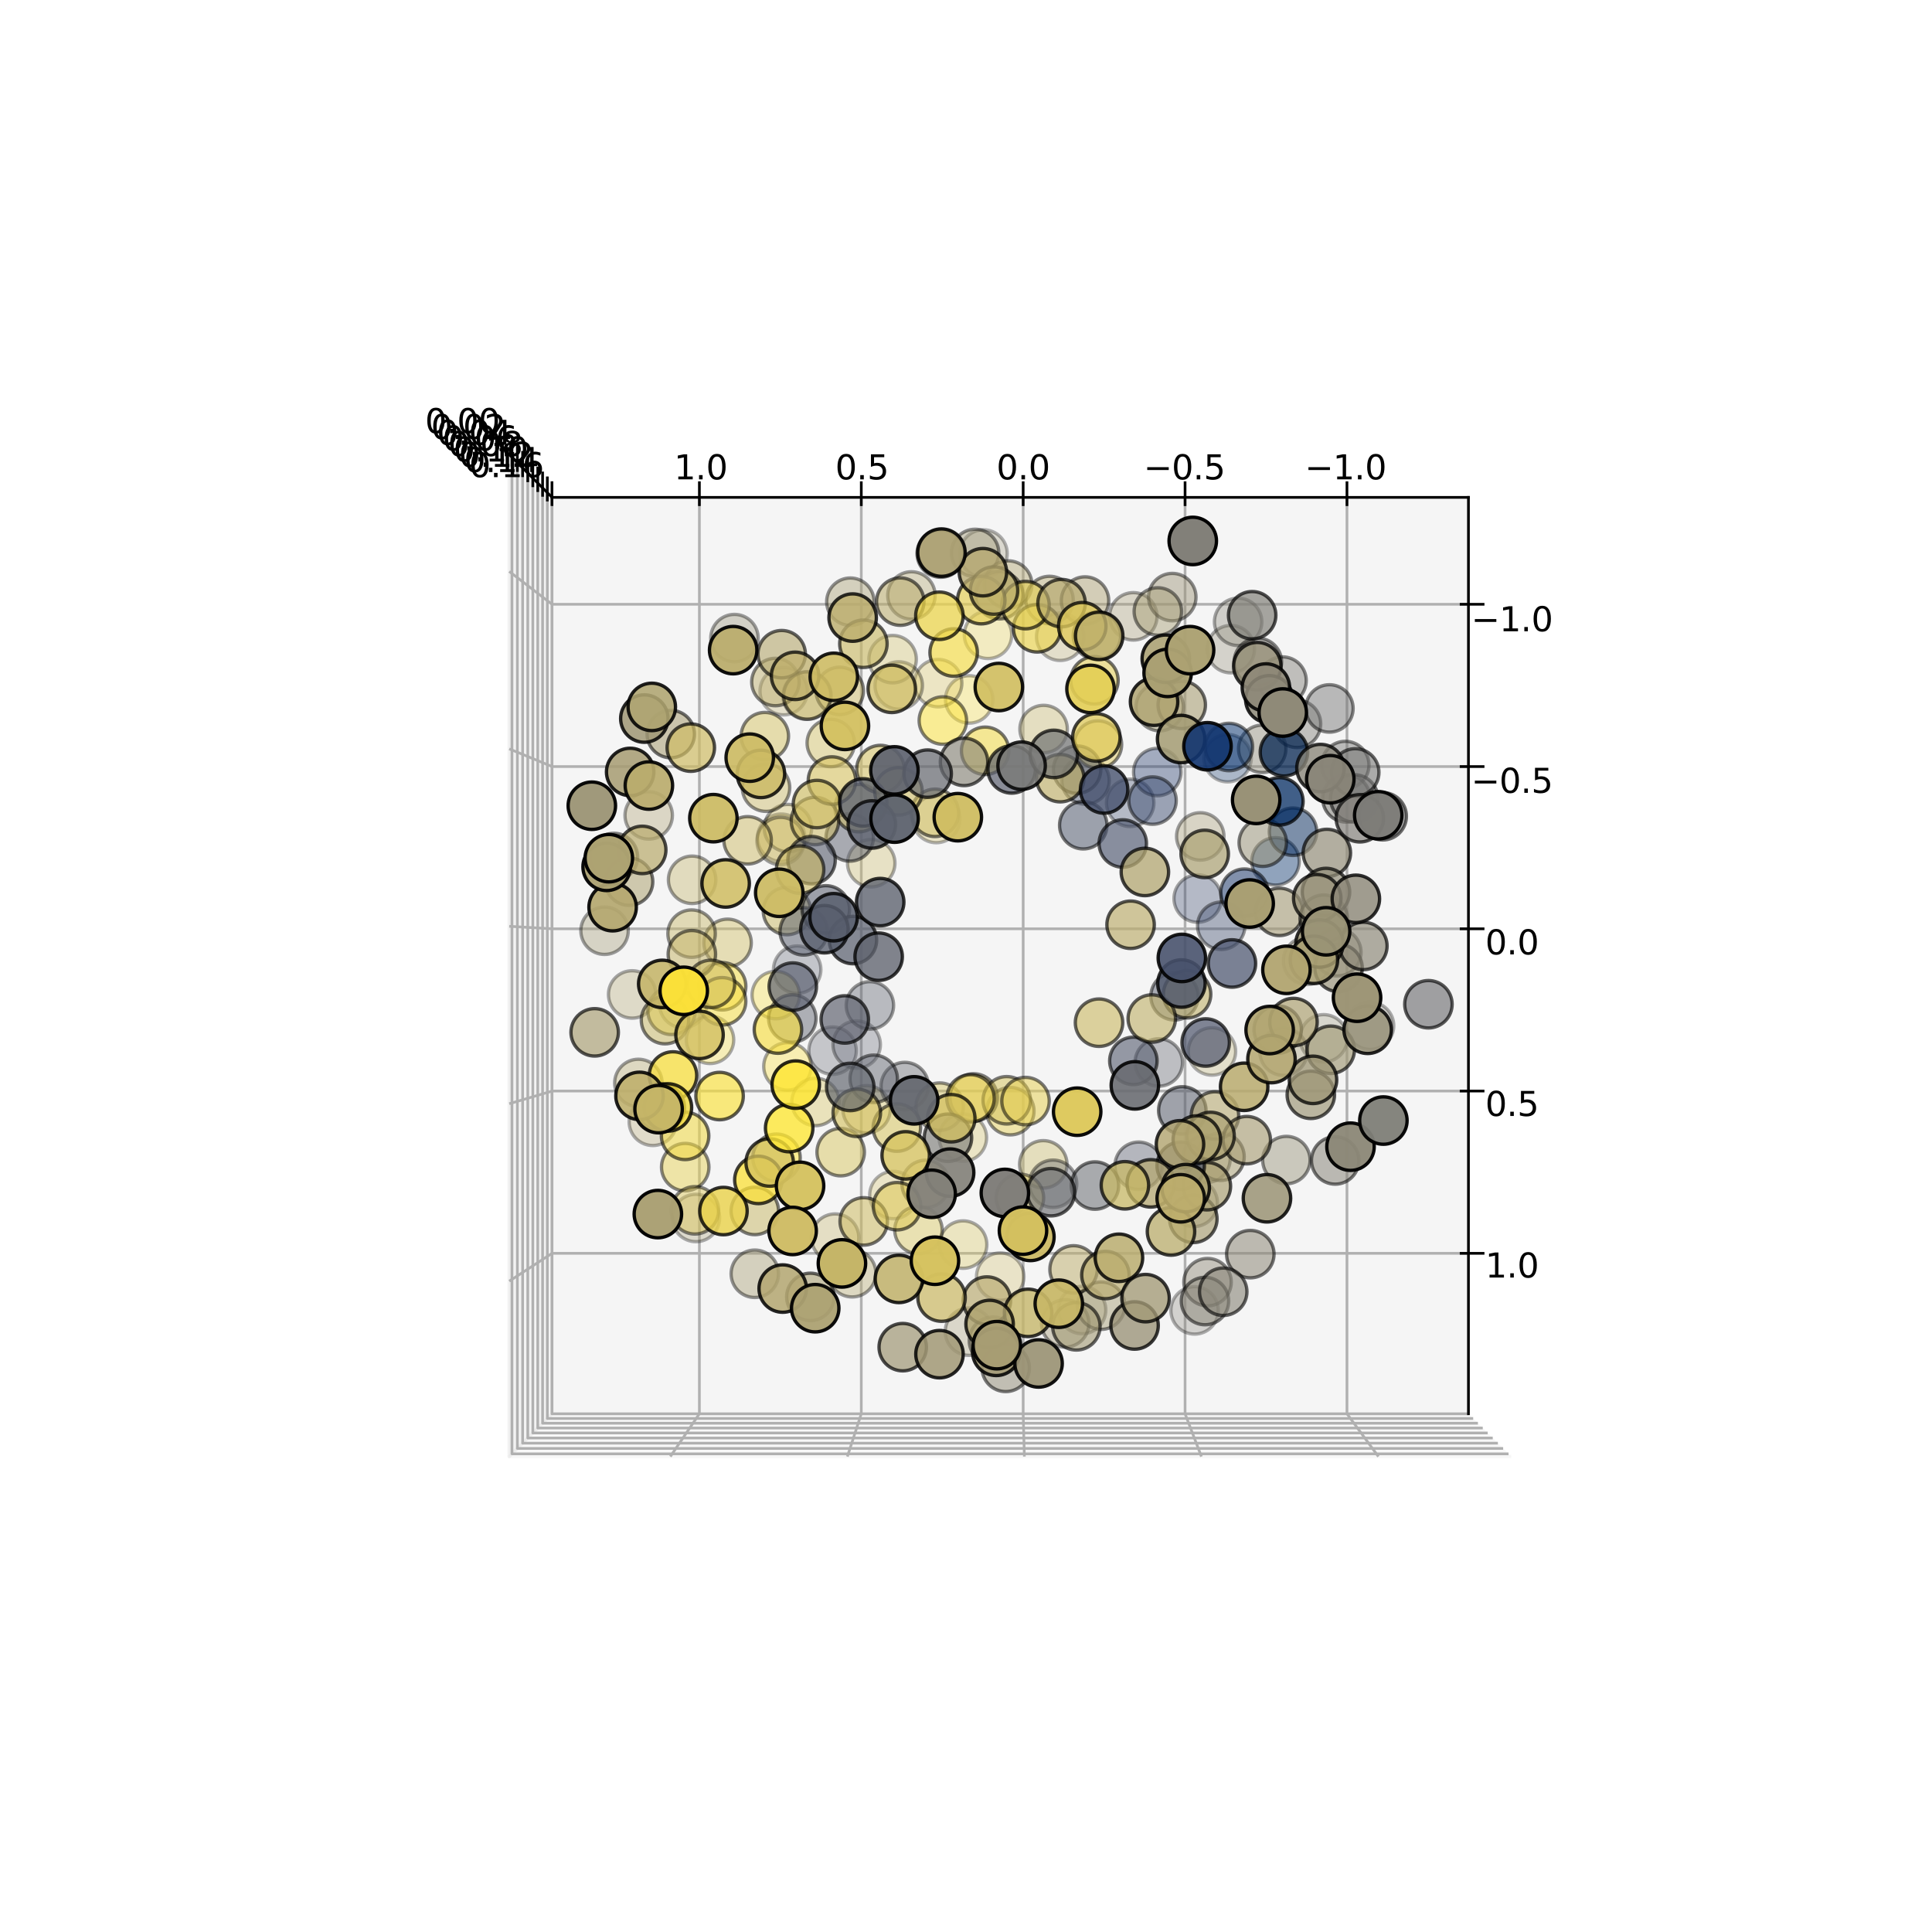 <?xml version="1.0" encoding="utf-8" standalone="no"?>
<!DOCTYPE svg PUBLIC "-//W3C//DTD SVG 1.1//EN"
  "http://www.w3.org/Graphics/SVG/1.1/DTD/svg11.dtd">
<svg xmlns:xlink="http://www.w3.org/1999/xlink" width="576pt" height="576pt" viewBox="0 0 576 576" xmlns="http://www.w3.org/2000/svg" version="1.1">
 <defs>
  <style type="text/css">*{stroke-linejoin: round; stroke-linecap: butt}</style>
 </defs>
 <g id="figure_1">
  <g id="patch_1">
   <path d="M 0 576 
L 576 576 
L 576 0 
L 0 0 
z
" style="fill: #ffffff"/>
  </g>
  <g id="patch_2">
   <path d="M 73.44 512.64 
L 516.96 512.64 
L 516.96 69.12 
L 73.44 69.12 
z
" style="fill: #ffffff"/>
  </g>
  <g id="pane3d_1">
   <g id="patch_3">
    <path d="M 450.565 434.258 
L 151.822 434.258 
L 164.589 421.491 
L 437.798 421.491 
" style="fill: #f2f2f2; opacity: 0.5; stroke: #f2f2f2; stroke-linejoin: miter"/>
   </g>
  </g>
  <g id="pane3d_2">
   <g id="patch_4">
    <path d="M 151.822 135.515 
L 151.822 434.258 
L 164.589 421.491 
L 164.589 148.282 
" style="fill: #e6e6e6; opacity: 0.5; stroke: #e6e6e6; stroke-linejoin: miter"/>
   </g>
  </g>
  <g id="pane3d_3">
   <g id="patch_5">
    <path d="M 437.798 148.282 
L 437.798 421.491 
L 164.589 421.491 
L 164.589 148.282 
" style="fill: #ececec; opacity: 0.5; stroke: #ececec; stroke-linejoin: miter"/>
   </g>
  </g>
  <g id="grid3d_1">
   <g id="Line3DCollection_1">
    <path d="M 437.798 180.16 
L 164.589 180.16 
L 151.822 170.372 
" style="fill: none; stroke: #b0b0b0; stroke-width: 0.8"/>
    <path d="M 437.798 228.535 
L 164.589 228.535 
L 151.822 223.269 
" style="fill: none; stroke: #b0b0b0; stroke-width: 0.8"/>
    <path d="M 437.798 276.91 
L 164.589 276.91 
L 151.822 276.165 
" style="fill: none; stroke: #b0b0b0; stroke-width: 0.8"/>
    <path d="M 437.798 325.285 
L 164.589 325.285 
L 151.822 329.061 
" style="fill: none; stroke: #b0b0b0; stroke-width: 0.8"/>
    <path d="M 437.798 373.66 
L 164.589 373.66 
L 151.822 381.957 
" style="fill: none; stroke: #b0b0b0; stroke-width: 0.8"/>
   </g>
  </g>
  <g id="grid3d_2">
   <g id="Line3DCollection_2">
    <path d="M 410.96 434.258 
L 401.578 421.491 
L 401.578 148.282 
" style="fill: none; stroke: #b0b0b0; stroke-width: 0.8"/>
    <path d="M 358.183 434.258 
L 353.312 421.491 
L 353.312 148.282 
" style="fill: none; stroke: #b0b0b0; stroke-width: 0.8"/>
    <path d="M 305.406 434.258 
L 305.046 421.491 
L 305.046 148.282 
" style="fill: none; stroke: #b0b0b0; stroke-width: 0.8"/>
    <path d="M 252.629 434.258 
L 256.78 421.491 
L 256.78 148.282 
" style="fill: none; stroke: #b0b0b0; stroke-width: 0.8"/>
    <path d="M 199.853 434.258 
L 208.514 421.491 
L 208.514 148.282 
" style="fill: none; stroke: #b0b0b0; stroke-width: 0.8"/>
   </g>
  </g>
  <g id="grid3d_3">
   <g id="Line3DCollection_3">
    <path d="M 152.642 136.335 
L 152.642 433.438 
L 449.745 433.438 
" style="fill: none; stroke: #b0b0b0; stroke-width: 0.8"/>
    <path d="M 154.245 137.938 
L 154.245 431.835 
L 448.142 431.835 
" style="fill: none; stroke: #b0b0b0; stroke-width: 0.8"/>
    <path d="M 155.814 139.507 
L 155.814 430.266 
L 446.573 430.266 
" style="fill: none; stroke: #b0b0b0; stroke-width: 0.8"/>
    <path d="M 157.349 141.042 
L 157.349 428.731 
L 445.038 428.731 
" style="fill: none; stroke: #b0b0b0; stroke-width: 0.8"/>
    <path d="M 158.853 142.546 
L 158.853 427.227 
L 443.534 427.227 
" style="fill: none; stroke: #b0b0b0; stroke-width: 0.8"/>
    <path d="M 160.325 144.018 
L 160.325 425.755 
L 442.062 425.755 
" style="fill: none; stroke: #b0b0b0; stroke-width: 0.8"/>
    <path d="M 161.768 145.461 
L 161.768 424.312 
L 440.619 424.312 
" style="fill: none; stroke: #b0b0b0; stroke-width: 0.8"/>
    <path d="M 163.181 146.874 
L 163.181 422.899 
L 439.206 422.899 
" style="fill: none; stroke: #b0b0b0; stroke-width: 0.8"/>
    <path d="M 164.565 148.258 
L 164.565 421.515 
L 437.822 421.515 
" style="fill: none; stroke: #b0b0b0; stroke-width: 0.8"/>
   </g>
  </g>
  <g id="axis3d_1">
   <g id="line2d_1">
    <path d="M 437.798 421.491 
L 437.798 148.282 
" style="fill: none; stroke: #000000; stroke-width: 0.8; stroke-linecap: square"/>
   </g>
   <g id="xtick_1">
    <g id="line2d_2">
     <path d="M 435.612 180.16 
L 442.169 180.16 
" style="fill: none; stroke: #000000; stroke-width: 0.8; stroke-linecap: square"/>
    </g>
    <g id="text_1">
     <!-- −1.0 -->
     <g transform="translate(438.621 188.202) scale(0.1 -0.1)">
      <defs>
       <path id="DejaVuSans-2212" d="M 678 2272 
L 4684 2272 
L 4684 1741 
L 678 1741 
L 678 2272 
z
" transform="scale(0.016)"/>
       <path id="DejaVuSans-31" d="M 794 531 
L 1825 531 
L 1825 4091 
L 703 3866 
L 703 4441 
L 1819 4666 
L 2450 4666 
L 2450 531 
L 3481 531 
L 3481 0 
L 794 0 
L 794 531 
z
" transform="scale(0.016)"/>
       <path id="DejaVuSans-2e" d="M 684 794 
L 1344 794 
L 1344 0 
L 684 0 
L 684 794 
z
" transform="scale(0.016)"/>
       <path id="DejaVuSans-30" d="M 2034 4250 
Q 1547 4250 1301 3770 
Q 1056 3291 1056 2328 
Q 1056 1369 1301 889 
Q 1547 409 2034 409 
Q 2525 409 2770 889 
Q 3016 1369 3016 2328 
Q 3016 3291 2770 3770 
Q 2525 4250 2034 4250 
z
M 2034 4750 
Q 2819 4750 3233 4129 
Q 3647 3509 3647 2328 
Q 3647 1150 3233 529 
Q 2819 -91 2034 -91 
Q 1250 -91 836 529 
Q 422 1150 422 2328 
Q 422 3509 836 4129 
Q 1250 4750 2034 4750 
z
" transform="scale(0.016)"/>
      </defs>
      <use xlink:href="#DejaVuSans-2212"/>
      <use xlink:href="#DejaVuSans-31" x="83.789"/>
      <use xlink:href="#DejaVuSans-2e" x="147.412"/>
      <use xlink:href="#DejaVuSans-30" x="179.199"/>
     </g>
    </g>
   </g>
   <g id="xtick_2">
    <g id="line2d_3">
     <path d="M 435.612 228.535 
L 442.169 228.535 
" style="fill: none; stroke: #000000; stroke-width: 0.8; stroke-linecap: square"/>
    </g>
    <g id="text_2">
     <!-- −0.5 -->
     <g transform="translate(438.621 236.372) scale(0.1 -0.1)">
      <defs>
       <path id="DejaVuSans-35" d="M 691 4666 
L 3169 4666 
L 3169 4134 
L 1269 4134 
L 1269 2991 
Q 1406 3038 1543 3061 
Q 1681 3084 1819 3084 
Q 2600 3084 3056 2656 
Q 3513 2228 3513 1497 
Q 3513 744 3044 326 
Q 2575 -91 1722 -91 
Q 1428 -91 1123 -41 
Q 819 9 494 109 
L 494 744 
Q 775 591 1075 516 
Q 1375 441 1709 441 
Q 2250 441 2565 725 
Q 2881 1009 2881 1497 
Q 2881 1984 2565 2268 
Q 2250 2553 1709 2553 
Q 1456 2553 1204 2497 
Q 953 2441 691 2322 
L 691 4666 
z
" transform="scale(0.016)"/>
      </defs>
      <use xlink:href="#DejaVuSans-2212"/>
      <use xlink:href="#DejaVuSans-30" x="83.789"/>
      <use xlink:href="#DejaVuSans-2e" x="147.412"/>
      <use xlink:href="#DejaVuSans-35" x="179.199"/>
     </g>
    </g>
   </g>
   <g id="xtick_3">
    <g id="line2d_4">
     <path d="M 435.612 276.91 
L 442.169 276.91 
" style="fill: none; stroke: #000000; stroke-width: 0.8; stroke-linecap: square"/>
    </g>
    <g id="text_3">
     <!-- 0.0 -->
     <g transform="translate(442.811 284.542) scale(0.1 -0.1)">
      <use xlink:href="#DejaVuSans-30"/>
      <use xlink:href="#DejaVuSans-2e" x="63.623"/>
      <use xlink:href="#DejaVuSans-30" x="95.41"/>
     </g>
    </g>
   </g>
   <g id="xtick_4">
    <g id="line2d_5">
     <path d="M 435.612 325.285 
L 442.169 325.285 
" style="fill: none; stroke: #000000; stroke-width: 0.8; stroke-linecap: square"/>
    </g>
    <g id="text_4">
     <!-- 0.5 -->
     <g transform="translate(442.811 332.712) scale(0.1 -0.1)">
      <use xlink:href="#DejaVuSans-30"/>
      <use xlink:href="#DejaVuSans-2e" x="63.623"/>
      <use xlink:href="#DejaVuSans-35" x="95.41"/>
     </g>
    </g>
   </g>
   <g id="xtick_5">
    <g id="line2d_6">
     <path d="M 435.612 373.66 
L 442.169 373.66 
" style="fill: none; stroke: #000000; stroke-width: 0.8; stroke-linecap: square"/>
    </g>
    <g id="text_5">
     <!-- 1.0 -->
     <g transform="translate(442.811 380.882) scale(0.1 -0.1)">
      <use xlink:href="#DejaVuSans-31"/>
      <use xlink:href="#DejaVuSans-2e" x="63.623"/>
      <use xlink:href="#DejaVuSans-30" x="95.41"/>
     </g>
    </g>
   </g>
  </g>
  <g id="axis3d_2">
   <g id="line2d_7">
    <path d="M 164.589 148.282 
L 437.798 148.282 
" style="fill: none; stroke: #000000; stroke-width: 0.8; stroke-linecap: square"/>
   </g>
   <g id="xtick_6">
    <g id="line2d_8">
     <path d="M 401.578 150.468 
L 401.578 143.911 
" style="fill: none; stroke: #000000; stroke-width: 0.8; stroke-linecap: square"/>
    </g>
    <g id="text_6">
     <!-- −1.0 -->
     <g transform="translate(389.011 142.916) scale(0.1 -0.1)">
      <use xlink:href="#DejaVuSans-2212"/>
      <use xlink:href="#DejaVuSans-31" x="83.789"/>
      <use xlink:href="#DejaVuSans-2e" x="147.412"/>
      <use xlink:href="#DejaVuSans-30" x="179.199"/>
     </g>
    </g>
   </g>
   <g id="xtick_7">
    <g id="line2d_9">
     <path d="M 353.312 150.468 
L 353.312 143.911 
" style="fill: none; stroke: #000000; stroke-width: 0.8; stroke-linecap: square"/>
    </g>
    <g id="text_7">
     <!-- −0.5 -->
     <g transform="translate(340.95 142.916) scale(0.1 -0.1)">
      <use xlink:href="#DejaVuSans-2212"/>
      <use xlink:href="#DejaVuSans-30" x="83.789"/>
      <use xlink:href="#DejaVuSans-2e" x="147.412"/>
      <use xlink:href="#DejaVuSans-35" x="179.199"/>
     </g>
    </g>
   </g>
   <g id="xtick_8">
    <g id="line2d_10">
     <path d="M 305.046 150.468 
L 305.046 143.911 
" style="fill: none; stroke: #000000; stroke-width: 0.8; stroke-linecap: square"/>
    </g>
    <g id="text_8">
     <!-- 0.0 -->
     <g transform="translate(297.078 142.916) scale(0.1 -0.1)">
      <use xlink:href="#DejaVuSans-30"/>
      <use xlink:href="#DejaVuSans-2e" x="63.623"/>
      <use xlink:href="#DejaVuSans-30" x="95.41"/>
     </g>
    </g>
   </g>
   <g id="xtick_9">
    <g id="line2d_11">
     <path d="M 256.78 150.468 
L 256.78 143.911 
" style="fill: none; stroke: #000000; stroke-width: 0.8; stroke-linecap: square"/>
    </g>
    <g id="text_9">
     <!-- 0.5 -->
     <g transform="translate(249.017 142.916) scale(0.1 -0.1)">
      <use xlink:href="#DejaVuSans-30"/>
      <use xlink:href="#DejaVuSans-2e" x="63.623"/>
      <use xlink:href="#DejaVuSans-35" x="95.41"/>
     </g>
    </g>
   </g>
   <g id="xtick_10">
    <g id="line2d_12">
     <path d="M 208.514 150.468 
L 208.514 143.911 
" style="fill: none; stroke: #000000; stroke-width: 0.8; stroke-linecap: square"/>
    </g>
    <g id="text_10">
     <!-- 1.0 -->
     <g transform="translate(200.955 142.916) scale(0.1 -0.1)">
      <use xlink:href="#DejaVuSans-31"/>
      <use xlink:href="#DejaVuSans-2e" x="63.623"/>
      <use xlink:href="#DejaVuSans-30" x="95.41"/>
     </g>
    </g>
   </g>
  </g>
  <g id="axis3d_3">
   <g id="line2d_13">
    <path d="M 164.589 148.282 
L 151.822 135.515 
" style="fill: none; stroke: #000000; stroke-width: 0.8; stroke-linecap: square"/>
   </g>
   <g id="xtick_11">
    <g id="line2d_14">
     <path d="M 152.642 138.712 
L 152.642 131.581 
" style="fill: none; stroke: #000000; stroke-width: 0.8; stroke-linecap: square"/>
    </g>
    <g id="text_11">
     <!-- 0.00 -->
     <g transform="translate(126.718 129.143) scale(0.1 -0.1)">
      <use xlink:href="#DejaVuSans-30"/>
      <use xlink:href="#DejaVuSans-2e" x="63.623"/>
      <use xlink:href="#DejaVuSans-30" x="95.41"/>
      <use xlink:href="#DejaVuSans-30" x="159.033"/>
     </g>
    </g>
   </g>
   <g id="xtick_12">
    <g id="line2d_15">
     <path d="M 154.245 140.289 
L 154.245 133.236 
" style="fill: none; stroke: #000000; stroke-width: 0.8; stroke-linecap: square"/>
    </g>
    <g id="text_12">
     <!-- 0.02 -->
     <g transform="translate(128.481 130.905) scale(0.1 -0.1)">
      <defs>
       <path id="DejaVuSans-32" d="M 1228 531 
L 3431 531 
L 3431 0 
L 469 0 
L 469 531 
Q 828 903 1448 1529 
Q 2069 2156 2228 2338 
Q 2531 2678 2651 2914 
Q 2772 3150 2772 3378 
Q 2772 3750 2511 3984 
Q 2250 4219 1831 4219 
Q 1534 4219 1204 4116 
Q 875 4013 500 3803 
L 500 4441 
Q 881 4594 1212 4672 
Q 1544 4750 1819 4750 
Q 2544 4750 2975 4387 
Q 3406 4025 3406 3419 
Q 3406 3131 3298 2873 
Q 3191 2616 2906 2266 
Q 2828 2175 2409 1742 
Q 1991 1309 1228 531 
z
" transform="scale(0.016)"/>
      </defs>
      <use xlink:href="#DejaVuSans-30"/>
      <use xlink:href="#DejaVuSans-2e" x="63.623"/>
      <use xlink:href="#DejaVuSans-30" x="95.41"/>
      <use xlink:href="#DejaVuSans-32" x="159.033"/>
     </g>
    </g>
   </g>
   <g id="xtick_13">
    <g id="line2d_16">
     <path d="M 155.814 141.833 
L 155.814 134.855 
" style="fill: none; stroke: #000000; stroke-width: 0.8; stroke-linecap: square"/>
    </g>
    <g id="text_13">
     <!-- 0.04 -->
     <g transform="translate(130.206 132.63) scale(0.1 -0.1)">
      <defs>
       <path id="DejaVuSans-34" d="M 2419 4116 
L 825 1625 
L 2419 1625 
L 2419 4116 
z
M 2253 4666 
L 3047 4666 
L 3047 1625 
L 3713 1625 
L 3713 1100 
L 3047 1100 
L 3047 0 
L 2419 0 
L 2419 1100 
L 313 1100 
L 313 1709 
L 2253 4666 
z
" transform="scale(0.016)"/>
      </defs>
      <use xlink:href="#DejaVuSans-30"/>
      <use xlink:href="#DejaVuSans-2e" x="63.623"/>
      <use xlink:href="#DejaVuSans-30" x="95.41"/>
      <use xlink:href="#DejaVuSans-34" x="159.033"/>
     </g>
    </g>
   </g>
   <g id="xtick_14">
    <g id="line2d_17">
     <path d="M 157.349 143.344 
L 157.349 136.439 
" style="fill: none; stroke: #000000; stroke-width: 0.8; stroke-linecap: square"/>
    </g>
    <g id="text_14">
     <!-- 0.06 -->
     <g transform="translate(131.894 134.319) scale(0.1 -0.1)">
      <defs>
       <path id="DejaVuSans-36" d="M 2113 2584 
Q 1688 2584 1439 2293 
Q 1191 2003 1191 1497 
Q 1191 994 1439 701 
Q 1688 409 2113 409 
Q 2538 409 2786 701 
Q 3034 994 3034 1497 
Q 3034 2003 2786 2293 
Q 2538 2584 2113 2584 
z
M 3366 4563 
L 3366 3988 
Q 3128 4100 2886 4159 
Q 2644 4219 2406 4219 
Q 1781 4219 1451 3797 
Q 1122 3375 1075 2522 
Q 1259 2794 1537 2939 
Q 1816 3084 2150 3084 
Q 2853 3084 3261 2657 
Q 3669 2231 3669 1497 
Q 3669 778 3244 343 
Q 2819 -91 2113 -91 
Q 1303 -91 875 529 
Q 447 1150 447 2328 
Q 447 3434 972 4092 
Q 1497 4750 2381 4750 
Q 2619 4750 2861 4703 
Q 3103 4656 3366 4563 
z
" transform="scale(0.016)"/>
      </defs>
      <use xlink:href="#DejaVuSans-30"/>
      <use xlink:href="#DejaVuSans-2e" x="63.623"/>
      <use xlink:href="#DejaVuSans-30" x="95.41"/>
      <use xlink:href="#DejaVuSans-36" x="159.033"/>
     </g>
    </g>
   </g>
   <g id="xtick_15">
    <g id="line2d_18">
     <path d="M 158.853 144.823 
L 158.853 137.991 
" style="fill: none; stroke: #000000; stroke-width: 0.8; stroke-linecap: square"/>
    </g>
    <g id="text_15">
     <!-- 0.08 -->
     <g transform="translate(133.548 135.972) scale(0.1 -0.1)">
      <defs>
       <path id="DejaVuSans-38" d="M 2034 2216 
Q 1584 2216 1326 1975 
Q 1069 1734 1069 1313 
Q 1069 891 1326 650 
Q 1584 409 2034 409 
Q 2484 409 2743 651 
Q 3003 894 3003 1313 
Q 3003 1734 2745 1975 
Q 2488 2216 2034 2216 
z
M 1403 2484 
Q 997 2584 770 2862 
Q 544 3141 544 3541 
Q 544 4100 942 4425 
Q 1341 4750 2034 4750 
Q 2731 4750 3128 4425 
Q 3525 4100 3525 3541 
Q 3525 3141 3298 2862 
Q 3072 2584 2669 2484 
Q 3125 2378 3379 2068 
Q 3634 1759 3634 1313 
Q 3634 634 3220 271 
Q 2806 -91 2034 -91 
Q 1263 -91 848 271 
Q 434 634 434 1313 
Q 434 1759 690 2068 
Q 947 2378 1403 2484 
z
M 1172 3481 
Q 1172 3119 1398 2916 
Q 1625 2713 2034 2713 
Q 2441 2713 2670 2916 
Q 2900 3119 2900 3481 
Q 2900 3844 2670 4047 
Q 2441 4250 2034 4250 
Q 1625 4250 1398 4047 
Q 1172 3844 1172 3481 
z
" transform="scale(0.016)"/>
      </defs>
      <use xlink:href="#DejaVuSans-30"/>
      <use xlink:href="#DejaVuSans-2e" x="63.623"/>
      <use xlink:href="#DejaVuSans-30" x="95.41"/>
      <use xlink:href="#DejaVuSans-38" x="159.033"/>
     </g>
    </g>
   </g>
   <g id="xtick_16">
    <g id="line2d_19">
     <path d="M 160.325 146.272 
L 160.325 139.511 
" style="fill: none; stroke: #000000; stroke-width: 0.8; stroke-linecap: square"/>
    </g>
    <g id="text_16">
     <!-- 0.10 -->
     <g transform="translate(135.167 137.591) scale(0.1 -0.1)">
      <use xlink:href="#DejaVuSans-30"/>
      <use xlink:href="#DejaVuSans-2e" x="63.623"/>
      <use xlink:href="#DejaVuSans-31" x="95.41"/>
      <use xlink:href="#DejaVuSans-30" x="159.033"/>
     </g>
    </g>
   </g>
   <g id="xtick_17">
    <g id="line2d_20">
     <path d="M 161.768 147.691 
L 161.768 140.999 
" style="fill: none; stroke: #000000; stroke-width: 0.8; stroke-linecap: square"/>
    </g>
    <g id="text_17">
     <!-- 0.12 -->
     <g transform="translate(136.753 139.177) scale(0.1 -0.1)">
      <use xlink:href="#DejaVuSans-30"/>
      <use xlink:href="#DejaVuSans-2e" x="63.623"/>
      <use xlink:href="#DejaVuSans-31" x="95.41"/>
      <use xlink:href="#DejaVuSans-32" x="159.033"/>
     </g>
    </g>
   </g>
   <g id="xtick_18">
    <g id="line2d_21">
     <path d="M 163.181 149.082 
L 163.181 142.457 
" style="fill: none; stroke: #000000; stroke-width: 0.8; stroke-linecap: square"/>
    </g>
    <g id="text_18">
     <!-- 0.14 -->
     <g transform="translate(138.306 140.731) scale(0.1 -0.1)">
      <use xlink:href="#DejaVuSans-30"/>
      <use xlink:href="#DejaVuSans-2e" x="63.623"/>
      <use xlink:href="#DejaVuSans-31" x="95.41"/>
      <use xlink:href="#DejaVuSans-34" x="159.033"/>
     </g>
    </g>
   </g>
   <g id="xtick_19">
    <g id="line2d_22">
     <path d="M 164.565 150.444 
L 164.565 143.886 
" style="fill: none; stroke: #000000; stroke-width: 0.8; stroke-linecap: square"/>
    </g>
    <g id="text_19">
     <!-- 0.16 -->
     <g transform="translate(139.829 142.253) scale(0.1 -0.1)">
      <use xlink:href="#DejaVuSans-30"/>
      <use xlink:href="#DejaVuSans-2e" x="63.623"/>
      <use xlink:href="#DejaVuSans-31" x="95.41"/>
      <use xlink:href="#DejaVuSans-36" x="159.033"/>
     </g>
    </g>
   </g>
  </g>
  <g id="axes_1">
   <g id="Path3DCollection_1">
    <defs>
     <path id="C0_0_98507bc1d9" d="M 0 7.071 
C 1.875 7.071 3.674 6.326 5 5 
C 6.326 3.674 7.071 1.875 7.071 -0 
C 7.071 -1.875 6.326 -3.674 5 -5 
C 3.674 -6.326 1.875 -7.071 0 -7.071 
C -1.875 -7.071 -3.674 -6.326 -5 -5 
C -6.326 -3.674 -7.071 -1.875 -7.071 0 
C -7.071 1.875 -6.326 3.674 -5 5 
C -3.674 6.326 -1.875 7.071 0 7.071 
z
"/>
    </defs>
    <g clip-path="url(#p5398486333)">
     <use xlink:href="#C0_0_98507bc1d9" x="293.219" y="165.016" style="fill: #9c9576; fill-opacity: 0.3; stroke: #000000; stroke-opacity: 0.3"/>
    </g>
    <g clip-path="url(#p5398486333)">
     <use xlink:href="#C0_0_98507bc1d9" x="298.204" y="380.609" style="fill: #cebc63; fill-opacity: 0.301; stroke: #000000; stroke-opacity: 0.301"/>
    </g>
    <g clip-path="url(#p5398486333)">
     <use xlink:href="#C0_0_98507bc1d9" x="294.555" y="189.26" style="fill: #eed649; fill-opacity: 0.301; stroke: #000000; stroke-opacity: 0.301"/>
    </g>
    <g clip-path="url(#p5398486333)">
     <use xlink:href="#C0_0_98507bc1d9" x="233.648" y="206.068" style="fill: #bdae6c; fill-opacity: 0.302; stroke: #000000; stroke-opacity: 0.302"/>
    </g>
    <g clip-path="url(#p5398486333)">
     <use xlink:href="#C0_0_98507bc1d9" x="279.145" y="244.175" style="fill: #d0be62; fill-opacity: 0.303; stroke: #000000; stroke-opacity: 0.303"/>
    </g>
    <g clip-path="url(#p5398486333)">
     <use xlink:href="#C0_0_98507bc1d9" x="365.988" y="226.035" style="fill: #002a61; fill-opacity: 0.303; stroke: #000000; stroke-opacity: 0.303"/>
    </g>
    <g clip-path="url(#p5398486333)">
     <use xlink:href="#C0_0_98507bc1d9" x="266.355" y="356.282" style="fill: #d0be62; fill-opacity: 0.307; stroke: #000000; stroke-opacity: 0.307"/>
    </g>
    <g clip-path="url(#p5398486333)">
     <use xlink:href="#C0_0_98507bc1d9" x="203.666" y="299.348" style="fill: #c9b965; fill-opacity: 0.307; stroke: #000000; stroke-opacity: 0.307"/>
    </g>
    <g clip-path="url(#p5398486333)">
     <use xlink:href="#C0_0_98507bc1d9" x="361.321" y="313.468" style="fill: #bbad6d; fill-opacity: 0.308; stroke: #000000; stroke-opacity: 0.308"/>
    </g>
    <g clip-path="url(#p5398486333)">
     <use xlink:href="#C0_0_98507bc1d9" x="288.949" y="208.522" style="fill: #f9e03a; fill-opacity: 0.309; stroke: #000000; stroke-opacity: 0.309"/>
    </g>
    <g clip-path="url(#p5398486333)">
     <use xlink:href="#C0_0_98507bc1d9" x="408.461" y="305.801" style="fill: #848279; fill-opacity: 0.31; stroke: #000000; stroke-opacity: 0.31"/>
    </g>
    <g clip-path="url(#p5398486333)">
     <use xlink:href="#C0_0_98507bc1d9" x="356.153" y="390.673" style="fill: #838179; fill-opacity: 0.312; stroke: #000000; stroke-opacity: 0.312"/>
    </g>
    <g clip-path="url(#p5398486333)">
     <use xlink:href="#C0_0_98507bc1d9" x="237.664" y="289.09" style="fill: #595e6e; fill-opacity: 0.313; stroke: #000000; stroke-opacity: 0.313"/>
    </g>
    <g clip-path="url(#p5398486333)">
     <use xlink:href="#C0_0_98507bc1d9" x="316.073" y="189.841" style="fill: #bcae6c; fill-opacity: 0.314; stroke: #000000; stroke-opacity: 0.314"/>
    </g>
    <g clip-path="url(#p5398486333)">
     <use xlink:href="#C0_0_98507bc1d9" x="207.475" y="363.121" style="fill: #a79d73; fill-opacity: 0.314; stroke: #000000; stroke-opacity: 0.314"/>
    </g>
    <g clip-path="url(#p5398486333)">
     <use xlink:href="#C0_0_98507bc1d9" x="394.623" y="309.562" style="fill: #979177; fill-opacity: 0.316; stroke: #000000; stroke-opacity: 0.316"/>
    </g>
    <g clip-path="url(#p5398486333)">
     <use xlink:href="#C0_0_98507bc1d9" x="248.224" y="313.245" style="fill: #60646f; fill-opacity: 0.317; stroke: #000000; stroke-opacity: 0.317"/>
    </g>
    <g clip-path="url(#p5398486333)">
     <use xlink:href="#C0_0_98507bc1d9" x="255.416" y="311.439" style="fill: #5d616e; fill-opacity: 0.318; stroke: #000000; stroke-opacity: 0.318"/>
    </g>
    <g clip-path="url(#p5398486333)">
     <use xlink:href="#C0_0_98507bc1d9" x="194.639" y="334.454" style="fill: #b3a670; fill-opacity: 0.318; stroke: #000000; stroke-opacity: 0.318"/>
    </g>
    <g clip-path="url(#p5398486333)">
     <use xlink:href="#C0_0_98507bc1d9" x="287.063" y="339.17" style="fill: #d2c060; fill-opacity: 0.319; stroke: #000000; stroke-opacity: 0.319"/>
    </g>
    <g clip-path="url(#p5398486333)">
     <use xlink:href="#C0_0_98507bc1d9" x="279.693" y="203.67" style="fill: #d7c45c; fill-opacity: 0.32; stroke: #000000; stroke-opacity: 0.32"/>
    </g>
    <g clip-path="url(#p5398486333)">
     <use xlink:href="#C0_0_98507bc1d9" x="232.907" y="249.759" style="fill: #cbb965; fill-opacity: 0.322; stroke: #000000; stroke-opacity: 0.322"/>
    </g>
    <g clip-path="url(#p5398486333)">
     <use xlink:href="#C0_0_98507bc1d9" x="322.611" y="390.56" style="fill: #a29975; fill-opacity: 0.322; stroke: #000000; stroke-opacity: 0.322"/>
    </g>
    <g clip-path="url(#p5398486333)">
     <use xlink:href="#C0_0_98507bc1d9" x="211.681" y="310.007" style="fill: #f8df3c; fill-opacity: 0.329; stroke: #000000; stroke-opacity: 0.329"/>
    </g>
    <g clip-path="url(#p5398486333)">
     <use xlink:href="#C0_0_98507bc1d9" x="259.745" y="257.346" style="fill: #ccba64; fill-opacity: 0.33; stroke: #000000; stroke-opacity: 0.33"/>
    </g>
    <g clip-path="url(#p5398486333)">
     <use xlink:href="#C0_0_98507bc1d9" x="288.875" y="397.017" style="fill: #a39a74; fill-opacity: 0.33; stroke: #000000; stroke-opacity: 0.33"/>
    </g>
    <g clip-path="url(#p5398486333)">
     <use xlink:href="#C0_0_98507bc1d9" x="188.472" y="296.478" style="fill: #b0a571; fill-opacity: 0.334; stroke: #000000; stroke-opacity: 0.334"/>
    </g>
    <g clip-path="url(#p5398486333)">
     <use xlink:href="#C0_0_98507bc1d9" x="287.136" y="371.057" style="fill: #d9c55c; fill-opacity: 0.335; stroke: #000000; stroke-opacity: 0.335"/>
    </g>
    <g clip-path="url(#p5398486333)">
     <use xlink:href="#C0_0_98507bc1d9" x="366.951" y="193.533" style="fill: #928c78; fill-opacity: 0.335; stroke: #000000; stroke-opacity: 0.335"/>
    </g>
    <g clip-path="url(#p5398486333)">
     <use xlink:href="#C0_0_98507bc1d9" x="336.95" y="239.353" style="fill: #3a486c; fill-opacity: 0.339; stroke: #000000; stroke-opacity: 0.339"/>
    </g>
    <g clip-path="url(#p5398486333)">
     <use xlink:href="#C0_0_98507bc1d9" x="267.943" y="204.369" style="fill: #d2c060; fill-opacity: 0.339; stroke: #000000; stroke-opacity: 0.339"/>
    </g>
    <g clip-path="url(#p5398486333)">
     <use xlink:href="#C0_0_98507bc1d9" x="231.289" y="296.661" style="fill: #fbe138; fill-opacity: 0.339; stroke: #000000; stroke-opacity: 0.339"/>
    </g>
    <g clip-path="url(#p5398486333)">
     <use xlink:href="#C0_0_98507bc1d9" x="248.977" y="368.988" style="fill: #c5b568; fill-opacity: 0.34; stroke: #000000; stroke-opacity: 0.34"/>
    </g>
    <g clip-path="url(#p5398486333)">
     <use xlink:href="#C0_0_98507bc1d9" x="357.076" y="267.886" style="fill: #38476c; fill-opacity: 0.342; stroke: #000000; stroke-opacity: 0.342"/>
    </g>
    <g clip-path="url(#p5398486333)">
     <use xlink:href="#C0_0_98507bc1d9" x="266.119" y="196.518" style="fill: #cfbd62; fill-opacity: 0.343; stroke: #000000; stroke-opacity: 0.343"/>
    </g>
    <g clip-path="url(#p5398486333)">
     <use xlink:href="#C0_0_98507bc1d9" x="369.133" y="185.391" style="fill: #888578; fill-opacity: 0.345; stroke: #000000; stroke-opacity: 0.345"/>
    </g>
    <g clip-path="url(#p5398486333)">
     <use xlink:href="#C0_0_98507bc1d9" x="240.485" y="207.39" style="fill: #c4b468; fill-opacity: 0.346; stroke: #000000; stroke-opacity: 0.346"/>
    </g>
    <g clip-path="url(#p5398486333)">
     <use xlink:href="#C0_0_98507bc1d9" x="234.765" y="317.927" style="fill: #fbe138; fill-opacity: 0.358; stroke: #000000; stroke-opacity: 0.358"/>
    </g>
    <g clip-path="url(#p5398486333)">
     <use xlink:href="#C0_0_98507bc1d9" x="389.692" y="286.45" style="fill: #9c9576; fill-opacity: 0.359; stroke: #000000; stroke-opacity: 0.359"/>
    </g>
    <g clip-path="url(#p5398486333)">
     <use xlink:href="#C0_0_98507bc1d9" x="337.884" y="183.752" style="fill: #a69c74; fill-opacity: 0.362; stroke: #000000; stroke-opacity: 0.362"/>
    </g>
    <g clip-path="url(#p5398486333)">
     <use xlink:href="#C0_0_98507bc1d9" x="234.921" y="246.889" style="fill: #d1bf61; fill-opacity: 0.364; stroke: #000000; stroke-opacity: 0.364"/>
    </g>
    <g clip-path="url(#p5398486333)">
     <use xlink:href="#C0_0_98507bc1d9" x="193.404" y="243.101" style="fill: #aca172; fill-opacity: 0.365; stroke: #000000; stroke-opacity: 0.365"/>
    </g>
    <g clip-path="url(#p5398486333)">
     <use xlink:href="#C0_0_98507bc1d9" x="311.138" y="217.354" style="fill: #c6b667; fill-opacity: 0.369; stroke: #000000; stroke-opacity: 0.369"/>
    </g>
    <g clip-path="url(#p5398486333)">
     <use xlink:href="#C0_0_98507bc1d9" x="355.894" y="358.63" style="fill: #a79d73; fill-opacity: 0.37; stroke: #000000; stroke-opacity: 0.37"/>
    </g>
    <g clip-path="url(#p5398486333)">
     <use xlink:href="#C0_0_98507bc1d9" x="357.844" y="249.364" style="fill: #a79d73; fill-opacity: 0.373; stroke: #000000; stroke-opacity: 0.373"/>
    </g>
    <g clip-path="url(#p5398486333)">
     <use xlink:href="#C0_0_98507bc1d9" x="232.741" y="250.741" style="fill: #cbb965; fill-opacity: 0.374; stroke: #000000; stroke-opacity: 0.374"/>
    </g>
    <g clip-path="url(#p5398486333)">
     <use xlink:href="#C0_0_98507bc1d9" x="218.972" y="190.243" style="fill: #989277; fill-opacity: 0.377; stroke: #000000; stroke-opacity: 0.377"/>
    </g>
    <g clip-path="url(#p5398486333)">
     <use xlink:href="#C0_0_98507bc1d9" x="180.242" y="277.483" style="fill: #a19975; fill-opacity: 0.378; stroke: #000000; stroke-opacity: 0.378"/>
    </g>
    <g clip-path="url(#p5398486333)">
     <use xlink:href="#C0_0_98507bc1d9" x="243.125" y="328.532" style="fill: #d5c25e; fill-opacity: 0.381; stroke: #000000; stroke-opacity: 0.381"/>
    </g>
    <g clip-path="url(#p5398486333)">
     <use xlink:href="#C0_0_98507bc1d9" x="258.359" y="330.722" style="fill: #d5c25e; fill-opacity: 0.382; stroke: #000000; stroke-opacity: 0.382"/>
    </g>
    <g clip-path="url(#p5398486333)">
     <use xlink:href="#C0_0_98507bc1d9" x="311.049" y="347.13" style="fill: #c9b965; fill-opacity: 0.383; stroke: #000000; stroke-opacity: 0.383"/>
    </g>
    <g clip-path="url(#p5398486333)">
     <use xlink:href="#C0_0_98507bc1d9" x="345.475" y="316.756" style="fill: #656870; fill-opacity: 0.383; stroke: #000000; stroke-opacity: 0.383"/>
    </g>
    <g clip-path="url(#p5398486333)">
     <use xlink:href="#C0_0_98507bc1d9" x="190.329" y="322.864" style="fill: #b6a96f; fill-opacity: 0.385; stroke: #000000; stroke-opacity: 0.385"/>
    </g>
    <g clip-path="url(#p5398486333)">
     <use xlink:href="#C0_0_98507bc1d9" x="206.346" y="262.302" style="fill: #c2b369; fill-opacity: 0.388; stroke: #000000; stroke-opacity: 0.388"/>
    </g>
    <g clip-path="url(#p5398486333)">
     <use xlink:href="#C0_0_98507bc1d9" x="271.733" y="177.529" style="fill: #b3a670; fill-opacity: 0.389; stroke: #000000; stroke-opacity: 0.389"/>
    </g>
    <g clip-path="url(#p5398486333)">
     <use xlink:href="#C0_0_98507bc1d9" x="254.057" y="379.597" style="fill: #b7a96e; fill-opacity: 0.39; stroke: #000000; stroke-opacity: 0.39"/>
    </g>
    <g clip-path="url(#p5398486333)">
     <use xlink:href="#C0_0_98507bc1d9" x="313.957" y="352.927" style="fill: #686a71; fill-opacity: 0.391; stroke: #000000; stroke-opacity: 0.391"/>
    </g>
    <g clip-path="url(#p5398486333)">
     <use xlink:href="#C0_0_98507bc1d9" x="382.658" y="313.547" style="fill: #a39a74; fill-opacity: 0.397; stroke: #000000; stroke-opacity: 0.397"/>
    </g>
    <g clip-path="url(#p5398486333)">
     <use xlink:href="#C0_0_98507bc1d9" x="345.028" y="230.173" style="fill: #273e6e; fill-opacity: 0.399; stroke: #000000; stroke-opacity: 0.399"/>
    </g>
    <g clip-path="url(#p5398486333)">
     <use xlink:href="#C0_0_98507bc1d9" x="259.351" y="299.741" style="fill: #5e626e; fill-opacity: 0.401; stroke: #000000; stroke-opacity: 0.401"/>
    </g>
    <g clip-path="url(#p5398486333)">
     <use xlink:href="#C0_0_98507bc1d9" x="364.095" y="276.006" style="fill: #3a486c; fill-opacity: 0.402; stroke: #000000; stroke-opacity: 0.402"/>
    </g>
    <g clip-path="url(#p5398486333)">
     <use xlink:href="#C0_0_98507bc1d9" x="317.583" y="394.552" style="fill: #a09875; fill-opacity: 0.411; stroke: #000000; stroke-opacity: 0.411"/>
    </g>
    <g clip-path="url(#p5398486333)">
     <use xlink:href="#C0_0_98507bc1d9" x="339.473" y="347.557" style="fill: #585e6d; fill-opacity: 0.413; stroke: #000000; stroke-opacity: 0.413"/>
    </g>
    <g clip-path="url(#p5398486333)">
     <use xlink:href="#C0_0_98507bc1d9" x="380.285" y="256.805" style="fill: #002e6c; fill-opacity: 0.414; stroke: #000000; stroke-opacity: 0.414"/>
    </g>
    <g clip-path="url(#p5398486333)">
     <use xlink:href="#C0_0_98507bc1d9" x="225.037" y="379.757" style="fill: #a89e73; fill-opacity: 0.419; stroke: #000000; stroke-opacity: 0.419"/>
    </g>
    <g clip-path="url(#p5398486333)">
     <use xlink:href="#C0_0_98507bc1d9" x="253.528" y="179.39" style="fill: #aaa073; fill-opacity: 0.426; stroke: #000000; stroke-opacity: 0.426"/>
    </g>
    <g clip-path="url(#p5398486333)">
     <use xlink:href="#C0_0_98507bc1d9" x="359.703" y="345.486" style="fill: #a99f73; fill-opacity: 0.428; stroke: #000000; stroke-opacity: 0.428"/>
    </g>
    <g clip-path="url(#p5398486333)">
     <use xlink:href="#C0_0_98507bc1d9" x="269.745" y="323.783" style="fill: #676a71; fill-opacity: 0.429; stroke: #000000; stroke-opacity: 0.429"/>
    </g>
    <g clip-path="url(#p5398486333)">
     <use xlink:href="#C0_0_98507bc1d9" x="247.689" y="221.512" style="fill: #d5c25e; fill-opacity: 0.43; stroke: #000000; stroke-opacity: 0.43"/>
    </g>
    <g clip-path="url(#p5398486333)">
     <use xlink:href="#C0_0_98507bc1d9" x="376.315" y="223.254" style="fill: #8e8978; fill-opacity: 0.43; stroke: #000000; stroke-opacity: 0.43"/>
    </g>
    <g clip-path="url(#p5398486333)">
     <use xlink:href="#C0_0_98507bc1d9" x="216.918" y="281.098" style="fill: #d0be62; fill-opacity: 0.432; stroke: #000000; stroke-opacity: 0.432"/>
    </g>
    <g clip-path="url(#p5398486333)">
     <use xlink:href="#C0_0_98507bc1d9" x="273.825" y="366.721" style="fill: #dac65b; fill-opacity: 0.433; stroke: #000000; stroke-opacity: 0.433"/>
    </g>
    <g clip-path="url(#p5398486333)">
     <use xlink:href="#C0_0_98507bc1d9" x="304.076" y="357.12" style="fill: #dac65b; fill-opacity: 0.434; stroke: #000000; stroke-opacity: 0.434"/>
    </g>
    <g clip-path="url(#p5398486333)">
     <use xlink:href="#C0_0_98507bc1d9" x="206.187" y="278.352" style="fill: #c7b767; fill-opacity: 0.442; stroke: #000000; stroke-opacity: 0.442"/>
    </g>
    <g clip-path="url(#p5398486333)">
     <use xlink:href="#C0_0_98507bc1d9" x="290.711" y="164.857" style="fill: #a19975; fill-opacity: 0.443; stroke: #000000; stroke-opacity: 0.443"/>
    </g>
    <g clip-path="url(#p5398486333)">
     <use xlink:href="#C0_0_98507bc1d9" x="228.382" y="234.836" style="fill: #ccba64; fill-opacity: 0.444; stroke: #000000; stroke-opacity: 0.444"/>
    </g>
    <g clip-path="url(#p5398486333)">
     <use xlink:href="#C0_0_98507bc1d9" x="280.157" y="329.93" style="fill: #d6c35d; fill-opacity: 0.446; stroke: #000000; stroke-opacity: 0.446"/>
    </g>
    <g clip-path="url(#p5398486333)">
     <use xlink:href="#C0_0_98507bc1d9" x="383.515" y="345.856" style="fill: #979177; fill-opacity: 0.447; stroke: #000000; stroke-opacity: 0.447"/>
    </g>
    <g clip-path="url(#p5398486333)">
     <use xlink:href="#C0_0_98507bc1d9" x="349.501" y="178.014" style="fill: #9a9376; fill-opacity: 0.447; stroke: #000000; stroke-opacity: 0.447"/>
    </g>
    <g clip-path="url(#p5398486333)">
     <use xlink:href="#C0_0_98507bc1d9" x="323.643" y="232.696" style="fill: #46516c; fill-opacity: 0.448; stroke: #000000; stroke-opacity: 0.448"/>
    </g>
    <g clip-path="url(#p5398486333)">
     <use xlink:href="#C0_0_98507bc1d9" x="296.04" y="399.709" style="fill: #a09875; fill-opacity: 0.45; stroke: #000000; stroke-opacity: 0.45"/>
    </g>
    <g clip-path="url(#p5398486333)">
     <use xlink:href="#C0_0_98507bc1d9" x="300.583" y="174.273" style="fill: #b1a570; fill-opacity: 0.451; stroke: #000000; stroke-opacity: 0.451"/>
    </g>
    <g clip-path="url(#p5398486333)">
     <use xlink:href="#C0_0_98507bc1d9" x="345.75" y="210.816" style="fill: #aaa073; fill-opacity: 0.451; stroke: #000000; stroke-opacity: 0.451"/>
    </g>
    <g clip-path="url(#p5398486333)">
     <use xlink:href="#C0_0_98507bc1d9" x="345.193" y="182.299" style="fill: #a59c74; fill-opacity: 0.454; stroke: #000000; stroke-opacity: 0.454"/>
    </g>
    <g clip-path="url(#p5398486333)">
     <use xlink:href="#C0_0_98507bc1d9" x="386.683" y="215.798" style="fill: #817f78; fill-opacity: 0.457; stroke: #000000; stroke-opacity: 0.457"/>
    </g>
    <g clip-path="url(#p5398486333)">
     <use xlink:href="#C0_0_98507bc1d9" x="275.972" y="352.971" style="fill: #cebc63; fill-opacity: 0.457; stroke: #000000; stroke-opacity: 0.457"/>
    </g>
    <g clip-path="url(#p5398486333)">
     <use xlink:href="#C0_0_98507bc1d9" x="312.903" y="178.879" style="fill: #b4a76f; fill-opacity: 0.457; stroke: #000000; stroke-opacity: 0.457"/>
    </g>
    <g clip-path="url(#p5398486333)">
     <use xlink:href="#C0_0_98507bc1d9" x="382.374" y="202.908" style="fill: #807f78; fill-opacity: 0.461; stroke: #000000; stroke-opacity: 0.461"/>
    </g>
    <g clip-path="url(#p5398486333)">
     <use xlink:href="#C0_0_98507bc1d9" x="301.214" y="331.276" style="fill: #e5cf52; fill-opacity: 0.461; stroke: #000000; stroke-opacity: 0.461"/>
    </g>
    <g clip-path="url(#p5398486333)">
     <use xlink:href="#C0_0_98507bc1d9" x="398.707" y="283.902" style="fill: #938e78; fill-opacity: 0.463; stroke: #000000; stroke-opacity: 0.463"/>
    </g>
    <g clip-path="url(#p5398486333)">
     <use xlink:href="#C0_0_98507bc1d9" x="360.015" y="382.253" style="fill: #908b78; fill-opacity: 0.465; stroke: #000000; stroke-opacity: 0.465"/>
    </g>
    <g clip-path="url(#p5398486333)">
     <use xlink:href="#C0_0_98507bc1d9" x="401.077" y="228.077" style="fill: #787877; fill-opacity: 0.467; stroke: #000000; stroke-opacity: 0.467"/>
    </g>
    <g clip-path="url(#p5398486333)">
     <use xlink:href="#C0_0_98507bc1d9" x="328.283" y="389.271" style="fill: #a49b74; fill-opacity: 0.471; stroke: #000000; stroke-opacity: 0.471"/>
    </g>
    <g clip-path="url(#p5398486333)">
     <use xlink:href="#C0_0_98507bc1d9" x="323.485" y="179.044" style="fill: #ada272; fill-opacity: 0.473; stroke: #000000; stroke-opacity: 0.473"/>
    </g>
    <g clip-path="url(#p5398486333)">
     <use xlink:href="#C0_0_98507bc1d9" x="236.216" y="303.638" style="fill: #5d616e; fill-opacity: 0.473; stroke: #000000; stroke-opacity: 0.473"/>
    </g>
    <g clip-path="url(#p5398486333)">
     <use xlink:href="#C0_0_98507bc1d9" x="204.288" y="347.959" style="fill: #e6d051; fill-opacity: 0.476; stroke: #000000; stroke-opacity: 0.476"/>
    </g>
    <g clip-path="url(#p5398486333)">
     <use xlink:href="#C0_0_98507bc1d9" x="396.348" y="211.209" style="fill: #757575; fill-opacity: 0.476; stroke: #000000; stroke-opacity: 0.476"/>
    </g>
    <g clip-path="url(#p5398486333)">
     <use xlink:href="#C0_0_98507bc1d9" x="343.617" y="238.681" style="fill: #36466c; fill-opacity: 0.476; stroke: #000000; stroke-opacity: 0.476"/>
    </g>
    <g clip-path="url(#p5398486333)">
     <use xlink:href="#C0_0_98507bc1d9" x="231.175" y="203.336" style="fill: #bcae6c; fill-opacity: 0.477; stroke: #000000; stroke-opacity: 0.477"/>
    </g>
    <g clip-path="url(#p5398486333)">
     <use xlink:href="#C0_0_98507bc1d9" x="375.013" y="197.34" style="fill: #868379; fill-opacity: 0.479; stroke: #000000; stroke-opacity: 0.479"/>
    </g>
    <g clip-path="url(#p5398486333)">
     <use xlink:href="#C0_0_98507bc1d9" x="207.181" y="360.842" style="fill: #dac65b; fill-opacity: 0.48; stroke: #000000; stroke-opacity: 0.48"/>
    </g>
    <g clip-path="url(#p5398486333)">
     <use xlink:href="#C0_0_98507bc1d9" x="350.172" y="297.032" style="fill: #555b6d; fill-opacity: 0.483; stroke: #000000; stroke-opacity: 0.483"/>
    </g>
    <g clip-path="url(#p5398486333)">
     <use xlink:href="#C0_0_98507bc1d9" x="260.489" y="321.624" style="fill: #61656f; fill-opacity: 0.485; stroke: #000000; stroke-opacity: 0.485"/>
    </g>
    <g clip-path="url(#p5398486333)">
     <use xlink:href="#C0_0_98507bc1d9" x="183.041" y="255.503" style="fill: #a59c74; fill-opacity: 0.486; stroke: #000000; stroke-opacity: 0.486"/>
    </g>
    <g clip-path="url(#p5398486333)">
     <use xlink:href="#C0_0_98507bc1d9" x="228.024" y="219.47" style="fill: #d4c15f; fill-opacity: 0.486; stroke: #000000; stroke-opacity: 0.486"/>
    </g>
    <g clip-path="url(#p5398486333)">
     <use xlink:href="#C0_0_98507bc1d9" x="327.337" y="221.971" style="fill: #ddc858; fill-opacity: 0.487; stroke: #000000; stroke-opacity: 0.487"/>
    </g>
    <g clip-path="url(#p5398486333)">
     <use xlink:href="#C0_0_98507bc1d9" x="222.892" y="250.529" style="fill: #ccba64; fill-opacity: 0.487; stroke: #000000; stroke-opacity: 0.487"/>
    </g>
    <g clip-path="url(#p5398486333)">
     <use xlink:href="#C0_0_98507bc1d9" x="250.639" y="343.5" style="fill: #d6c35d; fill-opacity: 0.492; stroke: #000000; stroke-opacity: 0.492"/>
    </g>
    <g clip-path="url(#p5398486333)">
     <use xlink:href="#C0_0_98507bc1d9" x="250.354" y="205.979" style="fill: #cbb965; fill-opacity: 0.492; stroke: #000000; stroke-opacity: 0.492"/>
    </g>
    <g clip-path="url(#p5398486333)">
     <use xlink:href="#C0_0_98507bc1d9" x="385.496" y="247.966" style="fill: #00285b; fill-opacity: 0.493; stroke: #000000; stroke-opacity: 0.493"/>
    </g>
    <g clip-path="url(#p5398486333)">
     <use xlink:href="#C0_0_98507bc1d9" x="234.626" y="271.604" style="fill: #c9b965; fill-opacity: 0.501; stroke: #000000; stroke-opacity: 0.501"/>
    </g>
    <g clip-path="url(#p5398486333)">
     <use xlink:href="#C0_0_98507bc1d9" x="253.335" y="249.668" style="fill: #5c616e; fill-opacity: 0.502; stroke: #000000; stroke-opacity: 0.502"/>
    </g>
    <g clip-path="url(#p5398486333)">
     <use xlink:href="#C0_0_98507bc1d9" x="281.098" y="214.822" style="fill: #fde334; fill-opacity: 0.502; stroke: #000000; stroke-opacity: 0.502"/>
    </g>
    <g clip-path="url(#p5398486333)">
     <use xlink:href="#C0_0_98507bc1d9" x="290.29" y="327.191" style="fill: #d6c35d; fill-opacity: 0.503; stroke: #000000; stroke-opacity: 0.503"/>
    </g>
    <g clip-path="url(#p5398486333)">
     <use xlink:href="#C0_0_98507bc1d9" x="297.942" y="177.458" style="fill: #b8aa6e; fill-opacity: 0.504; stroke: #000000; stroke-opacity: 0.504"/>
    </g>
    <g clip-path="url(#p5398486333)">
     <use xlink:href="#C0_0_98507bc1d9" x="240.713" y="207.356" style="fill: #c6b667; fill-opacity: 0.505; stroke: #000000; stroke-opacity: 0.505"/>
    </g>
    <g clip-path="url(#p5398486333)">
     <use xlink:href="#C0_0_98507bc1d9" x="366.384" y="222.704" style="fill: #002f6d; fill-opacity: 0.506; stroke: #000000; stroke-opacity: 0.506"/>
    </g>
    <g clip-path="url(#p5398486333)">
     <use xlink:href="#C0_0_98507bc1d9" x="300.15" y="328.031" style="fill: #d6c35d; fill-opacity: 0.512; stroke: #000000; stroke-opacity: 0.512"/>
    </g>
    <g clip-path="url(#p5398486333)">
     <use xlink:href="#C0_0_98507bc1d9" x="225.035" y="361.025" style="fill: #c7b767; fill-opacity: 0.512; stroke: #000000; stroke-opacity: 0.512"/>
    </g>
    <g clip-path="url(#p5398486333)">
     <use xlink:href="#C0_0_98507bc1d9" x="321.123" y="229.454" style="fill: #6c6e72; fill-opacity: 0.512; stroke: #000000; stroke-opacity: 0.512"/>
    </g>
    <g clip-path="url(#p5398486333)">
     <use xlink:href="#C0_0_98507bc1d9" x="215.293" y="294.045" style="fill: #f7de3e; fill-opacity: 0.514; stroke: #000000; stroke-opacity: 0.514"/>
    </g>
    <g clip-path="url(#p5398486333)">
     <use xlink:href="#C0_0_98507bc1d9" x="376.477" y="251.242" style="fill: #989277; fill-opacity: 0.514; stroke: #000000; stroke-opacity: 0.514"/>
    </g>
    <g clip-path="url(#p5398486333)">
     <use xlink:href="#C0_0_98507bc1d9" x="359.251" y="387.89" style="fill: #8b8778; fill-opacity: 0.515; stroke: #000000; stroke-opacity: 0.515"/>
    </g>
    <g clip-path="url(#p5398486333)">
     <use xlink:href="#C0_0_98507bc1d9" x="200.217" y="301.373" style="fill: #f3db42; fill-opacity: 0.516; stroke: #000000; stroke-opacity: 0.516"/>
    </g>
    <g clip-path="url(#p5398486333)">
     <use xlink:href="#C0_0_98507bc1d9" x="198.263" y="304.142" style="fill: #c8b866; fill-opacity: 0.517; stroke: #000000; stroke-opacity: 0.517"/>
    </g>
    <g clip-path="url(#p5398486333)">
     <use xlink:href="#C0_0_98507bc1d9" x="320.075" y="378.452" style="fill: #bdae6c; fill-opacity: 0.518; stroke: #000000; stroke-opacity: 0.518"/>
    </g>
    <g clip-path="url(#p5398486333)">
     <use xlink:href="#C0_0_98507bc1d9" x="299.845" y="407.815" style="fill: #928d78; fill-opacity: 0.52; stroke: #000000; stroke-opacity: 0.52"/>
    </g>
    <g clip-path="url(#p5398486333)">
     <use xlink:href="#C0_0_98507bc1d9" x="239.623" y="277.672" style="fill: #595e6e; fill-opacity: 0.52; stroke: #000000; stroke-opacity: 0.52"/>
    </g>
    <g clip-path="url(#p5398486333)">
     <use xlink:href="#C0_0_98507bc1d9" x="215.287" y="298.524" style="fill: #f7de3e; fill-opacity: 0.521; stroke: #000000; stroke-opacity: 0.521"/>
    </g>
    <g clip-path="url(#p5398486333)">
     <use xlink:href="#C0_0_98507bc1d9" x="305.747" y="328.269" style="fill: #e5cf52; fill-opacity: 0.522; stroke: #000000; stroke-opacity: 0.522"/>
    </g>
    <g clip-path="url(#p5398486333)">
     <use xlink:href="#C0_0_98507bc1d9" x="327.031" y="189.542" style="fill: #dcc859; fill-opacity: 0.526; stroke: #000000; stroke-opacity: 0.526"/>
    </g>
    <g clip-path="url(#p5398486333)">
     <use xlink:href="#C0_0_98507bc1d9" x="231.499" y="345.169" style="fill: #fee535; fill-opacity: 0.527; stroke: #000000; stroke-opacity: 0.527"/>
    </g>
    <g clip-path="url(#p5398486333)">
     <use xlink:href="#C0_0_98507bc1d9" x="206.269" y="284.488" style="fill: #c5b568; fill-opacity: 0.527; stroke: #000000; stroke-opacity: 0.527"/>
    </g>
    <g clip-path="url(#p5398486333)">
     <use xlink:href="#C0_0_98507bc1d9" x="398.067" y="345.973" style="fill: #878478; fill-opacity: 0.528; stroke: #000000; stroke-opacity: 0.528"/>
    </g>
    <g clip-path="url(#p5398486333)">
     <use xlink:href="#C0_0_98507bc1d9" x="322.959" y="246.033" style="fill: #4f576c; fill-opacity: 0.528; stroke: #000000; stroke-opacity: 0.528"/>
    </g>
    <g clip-path="url(#p5398486333)">
     <use xlink:href="#C0_0_98507bc1d9" x="363.876" y="344.862" style="fill: #a89e73; fill-opacity: 0.53; stroke: #000000; stroke-opacity: 0.53"/>
    </g>
    <g clip-path="url(#p5398486333)">
     <use xlink:href="#C0_0_98507bc1d9" x="280.477" y="165.034" style="fill: #a49b74; fill-opacity: 0.532; stroke: #000000; stroke-opacity: 0.532"/>
    </g>
    <g clip-path="url(#p5398486333)">
     <use xlink:href="#C0_0_98507bc1d9" x="326.451" y="353.456" style="fill: #676a71; fill-opacity: 0.537; stroke: #000000; stroke-opacity: 0.537"/>
    </g>
    <g clip-path="url(#p5398486333)">
     <use xlink:href="#C0_0_98507bc1d9" x="401.406" y="238.035" style="fill: #817f78; fill-opacity: 0.538; stroke: #000000; stroke-opacity: 0.538"/>
    </g>
    <g clip-path="url(#p5398486333)">
     <use xlink:href="#C0_0_98507bc1d9" x="256.01" y="240.924" style="fill: #ccba64; fill-opacity: 0.538; stroke: #000000; stroke-opacity: 0.538"/>
    </g>
    <g clip-path="url(#p5398486333)">
     <use xlink:href="#C0_0_98507bc1d9" x="278.758" y="242.329" style="fill: #d0be62; fill-opacity: 0.539; stroke: #000000; stroke-opacity: 0.539"/>
    </g>
    <g clip-path="url(#p5398486333)">
     <use xlink:href="#C0_0_98507bc1d9" x="293.705" y="223.843" style="fill: #f3db42; fill-opacity: 0.539; stroke: #000000; stroke-opacity: 0.539"/>
    </g>
    <g clip-path="url(#p5398486333)">
     <use xlink:href="#C0_0_98507bc1d9" x="267.39" y="336.178" style="fill: #d6c35d; fill-opacity: 0.542; stroke: #000000; stroke-opacity: 0.542"/>
    </g>
    <g clip-path="url(#p5398486333)">
     <use xlink:href="#C0_0_98507bc1d9" x="371.018" y="266.14" style="fill: #213b6e; fill-opacity: 0.542; stroke: #000000; stroke-opacity: 0.542"/>
    </g>
    <g clip-path="url(#p5398486333)">
     <use xlink:href="#C0_0_98507bc1d9" x="372.764" y="373.899" style="fill: #8e8978; fill-opacity: 0.543; stroke: #000000; stroke-opacity: 0.543"/>
    </g>
    <g clip-path="url(#p5398486333)">
     <use xlink:href="#C0_0_98507bc1d9" x="242.966" y="244.771" style="fill: #ccba64; fill-opacity: 0.551; stroke: #000000; stroke-opacity: 0.551"/>
    </g>
    <g clip-path="url(#p5398486333)">
     <use xlink:href="#C0_0_98507bc1d9" x="262.498" y="229.278" style="fill: #d4c15f; fill-opacity: 0.551; stroke: #000000; stroke-opacity: 0.551"/>
    </g>
    <g clip-path="url(#p5398486333)">
     <use xlink:href="#C0_0_98507bc1d9" x="403.744" y="238.037" style="fill: #7b7a78; fill-opacity: 0.554; stroke: #000000; stroke-opacity: 0.554"/>
    </g>
    <g clip-path="url(#p5398486333)">
     <use xlink:href="#C0_0_98507bc1d9" x="187.552" y="262.858" style="fill: #ada272; fill-opacity: 0.554; stroke: #000000; stroke-opacity: 0.554"/>
    </g>
    <g clip-path="url(#p5398486333)">
     <use xlink:href="#C0_0_98507bc1d9" x="257.505" y="364.147" style="fill: #cebc63; fill-opacity: 0.555; stroke: #000000; stroke-opacity: 0.555"/>
    </g>
    <g clip-path="url(#p5398486333)">
     <use xlink:href="#C0_0_98507bc1d9" x="211.972" y="293.335" style="fill: #d0be62; fill-opacity: 0.555; stroke: #000000; stroke-opacity: 0.555"/>
    </g>
    <g clip-path="url(#p5398486333)">
     <use xlink:href="#C0_0_98507bc1d9" x="352.487" y="331.06" style="fill: #5b606e; fill-opacity: 0.556; stroke: #000000; stroke-opacity: 0.556"/>
    </g>
    <g clip-path="url(#p5398486333)">
     <use xlink:href="#C0_0_98507bc1d9" x="326.289" y="202.834" style="fill: #e4ce53; fill-opacity: 0.557; stroke: #000000; stroke-opacity: 0.557"/>
    </g>
    <g clip-path="url(#p5398486333)">
     <use xlink:href="#C0_0_98507bc1d9" x="199.982" y="218.852" style="fill: #a89e73; fill-opacity: 0.559; stroke: #000000; stroke-opacity: 0.559"/>
    </g>
    <g clip-path="url(#p5398486333)">
     <use xlink:href="#C0_0_98507bc1d9" x="246.218" y="271.119" style="fill: #575d6d; fill-opacity: 0.562; stroke: #000000; stroke-opacity: 0.562"/>
    </g>
    <g clip-path="url(#p5398486333)">
     <use xlink:href="#C0_0_98507bc1d9" x="268.401" y="179.364" style="fill: #bbad6d; fill-opacity: 0.563; stroke: #000000; stroke-opacity: 0.563"/>
    </g>
    <g clip-path="url(#p5398486333)">
     <use xlink:href="#C0_0_98507bc1d9" x="267.444" y="359.618" style="fill: #dfca57; fill-opacity: 0.567; stroke: #000000; stroke-opacity: 0.567"/>
    </g>
    <g clip-path="url(#p5398486333)">
     <use xlink:href="#C0_0_98507bc1d9" x="412.234" y="243.355" style="fill: #757575; fill-opacity: 0.568; stroke: #000000; stroke-opacity: 0.568"/>
    </g>
    <g clip-path="url(#p5398486333)">
     <use xlink:href="#C0_0_98507bc1d9" x="204.255" y="338.646" style="fill: #f0d846; fill-opacity: 0.572; stroke: #000000; stroke-opacity: 0.572"/>
    </g>
    <g clip-path="url(#p5398486333)">
     <use xlink:href="#C0_0_98507bc1d9" x="352.326" y="210.163" style="fill: #a89e73; fill-opacity: 0.579; stroke: #000000; stroke-opacity: 0.579"/>
    </g>
    <g clip-path="url(#p5398486333)">
     <use xlink:href="#C0_0_98507bc1d9" x="289.345" y="327.463" style="fill: #e7d150; fill-opacity: 0.58; stroke: #000000; stroke-opacity: 0.58"/>
    </g>
    <g clip-path="url(#p5398486333)">
     <use xlink:href="#C0_0_98507bc1d9" x="248.034" y="232.703" style="fill: #d6c35d; fill-opacity: 0.582; stroke: #000000; stroke-opacity: 0.582"/>
    </g>
    <g clip-path="url(#p5398486333)">
     <use xlink:href="#C0_0_98507bc1d9" x="362.228" y="332.57" style="fill: #b4a76f; fill-opacity: 0.583; stroke: #000000; stroke-opacity: 0.583"/>
    </g>
    <g clip-path="url(#p5398486333)">
     <use xlink:href="#C0_0_98507bc1d9" x="381.41" y="271.862" style="fill: #a39a74; fill-opacity: 0.587; stroke: #000000; stroke-opacity: 0.587"/>
    </g>
    <g clip-path="url(#p5398486333)">
     <use xlink:href="#C0_0_98507bc1d9" x="241.603" y="386.655" style="fill: #aaa073; fill-opacity: 0.59; stroke: #000000; stroke-opacity: 0.59"/>
    </g>
    <g clip-path="url(#p5398486333)">
     <use xlink:href="#C0_0_98507bc1d9" x="267.865" y="235.934" style="fill: #cebc63; fill-opacity: 0.593; stroke: #000000; stroke-opacity: 0.593"/>
    </g>
    <g clip-path="url(#p5398486333)">
     <use xlink:href="#C0_0_98507bc1d9" x="404.041" y="230.279" style="fill: #787877; fill-opacity: 0.594; stroke: #000000; stroke-opacity: 0.594"/>
    </g>
    <g clip-path="url(#p5398486333)">
     <use xlink:href="#C0_0_98507bc1d9" x="353.918" y="296.416" style="fill: #bfb06b; fill-opacity: 0.595; stroke: #000000; stroke-opacity: 0.595"/>
    </g>
    <g clip-path="url(#p5398486333)">
     <use xlink:href="#C0_0_98507bc1d9" x="337.894" y="316.288" style="fill: #535a6d; fill-opacity: 0.595; stroke: #000000; stroke-opacity: 0.595"/>
    </g>
    <g clip-path="url(#p5398486333)">
     <use xlink:href="#C0_0_98507bc1d9" x="241.957" y="256.432" style="fill: #595e6e; fill-opacity: 0.602; stroke: #000000; stroke-opacity: 0.602"/>
    </g>
    <g clip-path="url(#p5398486333)">
     <use xlink:href="#C0_0_98507bc1d9" x="320.911" y="395.428" style="fill: #a39a74; fill-opacity: 0.604; stroke: #000000; stroke-opacity: 0.604"/>
    </g>
    <g clip-path="url(#p5398486333)">
     <use xlink:href="#C0_0_98507bc1d9" x="380.931" y="306.951" style="fill: #aea371; fill-opacity: 0.606; stroke: #000000; stroke-opacity: 0.606"/>
    </g>
    <g clip-path="url(#p5398486333)">
     <use xlink:href="#C0_0_98507bc1d9" x="364.689" y="385.118" style="fill: #898578; fill-opacity: 0.608; stroke: #000000; stroke-opacity: 0.608"/>
    </g>
    <g clip-path="url(#p5398486333)">
     <use xlink:href="#C0_0_98507bc1d9" x="233.053" y="195.033" style="fill: #b4a76f; fill-opacity: 0.609; stroke: #000000; stroke-opacity: 0.609"/>
    </g>
    <g clip-path="url(#p5398486333)">
     <use xlink:href="#C0_0_98507bc1d9" x="238.542" y="259.266" style="fill: #ccba64; fill-opacity: 0.61; stroke: #000000; stroke-opacity: 0.61"/>
    </g>
    <g clip-path="url(#p5398486333)">
     <use xlink:href="#C0_0_98507bc1d9" x="327.66" y="304.901" style="fill: #cbb965; fill-opacity: 0.61; stroke: #000000; stroke-opacity: 0.61"/>
    </g>
    <g clip-path="url(#p5398486333)">
     <use xlink:href="#C0_0_98507bc1d9" x="255.443" y="331.767" style="fill: #d4c15f; fill-opacity: 0.618; stroke: #000000; stroke-opacity: 0.618"/>
    </g>
    <g clip-path="url(#p5398486333)">
     <use xlink:href="#C0_0_98507bc1d9" x="343.389" y="303.663" style="fill: #c0b16a; fill-opacity: 0.621; stroke: #000000; stroke-opacity: 0.621"/>
    </g>
    <g clip-path="url(#p5398486333)">
     <use xlink:href="#C0_0_98507bc1d9" x="371.709" y="339.924" style="fill: #a79d73; fill-opacity: 0.621; stroke: #000000; stroke-opacity: 0.621"/>
    </g>
    <g clip-path="url(#p5398486333)">
     <use xlink:href="#C0_0_98507bc1d9" x="394.661" y="273.886" style="fill: #969077; fill-opacity: 0.624; stroke: #000000; stroke-opacity: 0.624"/>
    </g>
    <g clip-path="url(#p5398486333)">
     <use xlink:href="#C0_0_98507bc1d9" x="257.41" y="191.924" style="fill: #c9b965; fill-opacity: 0.626; stroke: #000000; stroke-opacity: 0.626"/>
    </g>
    <g clip-path="url(#p5398486333)">
     <use xlink:href="#C0_0_98507bc1d9" x="334.744" y="251.477" style="fill: #49536c; fill-opacity: 0.631; stroke: #000000; stroke-opacity: 0.631"/>
    </g>
    <g clip-path="url(#p5398486333)">
     <use xlink:href="#C0_0_98507bc1d9" x="231.933" y="306.95" style="fill: #f6dd3f; fill-opacity: 0.632; stroke: #000000; stroke-opacity: 0.632"/>
    </g>
    <g clip-path="url(#p5398486333)">
     <use xlink:href="#C0_0_98507bc1d9" x="284.32" y="194.534" style="fill: #f6dd3f; fill-opacity: 0.633; stroke: #000000; stroke-opacity: 0.633"/>
    </g>
    <g clip-path="url(#p5398486333)">
     <use xlink:href="#C0_0_98507bc1d9" x="287.416" y="227.152" style="fill: #888578; fill-opacity: 0.635; stroke: #000000; stroke-opacity: 0.635"/>
    </g>
    <g clip-path="url(#p5398486333)">
     <use xlink:href="#C0_0_98507bc1d9" x="243.576" y="239.715" style="fill: #cfbd62; fill-opacity: 0.639; stroke: #000000; stroke-opacity: 0.639"/>
    </g>
    <g clip-path="url(#p5398486333)">
     <use xlink:href="#C0_0_98507bc1d9" x="214.538" y="326.773" style="fill: #fbe138; fill-opacity: 0.642; stroke: #000000; stroke-opacity: 0.642"/>
    </g>
    <g clip-path="url(#p5398486333)">
     <use xlink:href="#C0_0_98507bc1d9" x="316.09" y="232.001" style="fill: #c0b16a; fill-opacity: 0.645; stroke: #000000; stroke-opacity: 0.645"/>
    </g>
    <g clip-path="url(#p5398486333)">
     <use xlink:href="#C0_0_98507bc1d9" x="309.214" y="187.325" style="fill: #ebd44b; fill-opacity: 0.646; stroke: #000000; stroke-opacity: 0.646"/>
    </g>
    <g clip-path="url(#p5398486333)">
     <use xlink:href="#C0_0_98507bc1d9" x="425.865" y="299.401" style="fill: #717274; fill-opacity: 0.646; stroke: #000000; stroke-opacity: 0.646"/>
    </g>
    <g clip-path="url(#p5398486333)">
     <use xlink:href="#C0_0_98507bc1d9" x="396.747" y="312.972" style="fill: #a19975; fill-opacity: 0.648; stroke: #000000; stroke-opacity: 0.648"/>
    </g>
    <g clip-path="url(#p5398486333)">
     <use xlink:href="#C0_0_98507bc1d9" x="305.74" y="180.407" style="fill: #e1cc55; fill-opacity: 0.65; stroke: #000000; stroke-opacity: 0.65"/>
    </g>
    <g clip-path="url(#p5398486333)">
     <use xlink:href="#C0_0_98507bc1d9" x="282.619" y="339.205" style="fill: #7d7c78; fill-opacity: 0.651; stroke: #000000; stroke-opacity: 0.651"/>
    </g>
    <g clip-path="url(#p5398486333)">
     <use xlink:href="#C0_0_98507bc1d9" x="355.78" y="363.387" style="fill: #a79d73; fill-opacity: 0.657; stroke: #000000; stroke-opacity: 0.657"/>
    </g>
    <g clip-path="url(#p5398486333)">
     <use xlink:href="#C0_0_98507bc1d9" x="313.348" y="355.441" style="fill: #6f7073; fill-opacity: 0.659; stroke: #000000; stroke-opacity: 0.659"/>
    </g>
    <g clip-path="url(#p5398486333)">
     <use xlink:href="#C0_0_98507bc1d9" x="390.803" y="326.405" style="fill: #9d9576; fill-opacity: 0.666; stroke: #000000; stroke-opacity: 0.666"/>
    </g>
    <g clip-path="url(#p5398486333)">
     <use xlink:href="#C0_0_98507bc1d9" x="337.071" y="275.701" style="fill: #bbad6d; fill-opacity: 0.667; stroke: #000000; stroke-opacity: 0.667"/>
    </g>
    <g clip-path="url(#p5398486333)">
     <use xlink:href="#C0_0_98507bc1d9" x="177.294" y="307.777" style="fill: #a99f73; fill-opacity: 0.669; stroke: #000000; stroke-opacity: 0.669"/>
    </g>
    <g clip-path="url(#p5398486333)">
     <use xlink:href="#C0_0_98507bc1d9" x="316.489" y="179.815" style="fill: #b7a96e; fill-opacity: 0.669; stroke: #000000; stroke-opacity: 0.669"/>
    </g>
    <g clip-path="url(#p5398486333)">
     <use xlink:href="#C0_0_98507bc1d9" x="236.357" y="294.132" style="fill: #5a5f6e; fill-opacity: 0.671; stroke: #000000; stroke-opacity: 0.671"/>
    </g>
    <g clip-path="url(#p5398486333)">
     <use xlink:href="#C0_0_98507bc1d9" x="294.232" y="387.74" style="fill: #b7a96e; fill-opacity: 0.671; stroke: #000000; stroke-opacity: 0.671"/>
    </g>
    <g clip-path="url(#p5398486333)">
     <use xlink:href="#C0_0_98507bc1d9" x="292.551" y="178.928" style="fill: #e5cf52; fill-opacity: 0.673; stroke: #000000; stroke-opacity: 0.673"/>
    </g>
    <g clip-path="url(#p5398486333)">
     <use xlink:href="#C0_0_98507bc1d9" x="399.071" y="288.574" style="fill: #969077; fill-opacity: 0.673; stroke: #000000; stroke-opacity: 0.673"/>
    </g>
    <g clip-path="url(#p5398486333)">
     <use xlink:href="#C0_0_98507bc1d9" x="329.568" y="380.125" style="fill: #b9ab6d; fill-opacity: 0.675; stroke: #000000; stroke-opacity: 0.675"/>
    </g>
    <g clip-path="url(#p5398486333)">
     <use xlink:href="#C0_0_98507bc1d9" x="251.863" y="303.936" style="fill: #5d616e; fill-opacity: 0.676; stroke: #000000; stroke-opacity: 0.676"/>
    </g>
    <g clip-path="url(#p5398486333)">
     <use xlink:href="#C0_0_98507bc1d9" x="395.581" y="254.303" style="fill: #928c78; fill-opacity: 0.679; stroke: #000000; stroke-opacity: 0.679"/>
    </g>
    <g clip-path="url(#p5398486333)">
     <use xlink:href="#C0_0_98507bc1d9" x="253.484" y="324.057" style="fill: #61656f; fill-opacity: 0.681; stroke: #000000; stroke-opacity: 0.681"/>
    </g>
    <g clip-path="url(#p5398486333)">
     <use xlink:href="#C0_0_98507bc1d9" x="406.472" y="282.019" style="fill: #8d8878; fill-opacity: 0.682; stroke: #000000; stroke-opacity: 0.682"/>
    </g>
    <g clip-path="url(#p5398486333)">
     <use xlink:href="#C0_0_98507bc1d9" x="405.423" y="243.955" style="fill: #828079; fill-opacity: 0.684; stroke: #000000; stroke-opacity: 0.684"/>
    </g>
    <g clip-path="url(#p5398486333)">
     <use xlink:href="#C0_0_98507bc1d9" x="373.317" y="183.422" style="fill: #817f78; fill-opacity: 0.685; stroke: #000000; stroke-opacity: 0.685"/>
    </g>
    <g clip-path="url(#p5398486333)">
     <use xlink:href="#C0_0_98507bc1d9" x="359.814" y="353.647" style="fill: #aaa073; fill-opacity: 0.688; stroke: #000000; stroke-opacity: 0.688"/>
    </g>
    <g clip-path="url(#p5398486333)">
     <use xlink:href="#C0_0_98507bc1d9" x="296.359" y="176.061" style="fill: #b9ab6d; fill-opacity: 0.689; stroke: #000000; stroke-opacity: 0.689"/>
    </g>
    <g clip-path="url(#p5398486333)">
     <use xlink:href="#C0_0_98507bc1d9" x="205.953" y="222.895" style="fill: #cdbb63; fill-opacity: 0.691; stroke: #000000; stroke-opacity: 0.691"/>
    </g>
    <g clip-path="url(#p5398486333)">
     <use xlink:href="#C0_0_98507bc1d9" x="385.631" y="304.702" style="fill: #aca172; fill-opacity: 0.695; stroke: #000000; stroke-opacity: 0.695"/>
    </g>
    <g clip-path="url(#p5398486333)">
     <use xlink:href="#C0_0_98507bc1d9" x="352.008" y="347.558" style="fill: #4f576c; fill-opacity: 0.695; stroke: #000000; stroke-opacity: 0.695"/>
    </g>
    <g clip-path="url(#p5398486333)">
     <use xlink:href="#C0_0_98507bc1d9" x="301.612" y="229.399" style="fill: #5a5f6e; fill-opacity: 0.698; stroke: #000000; stroke-opacity: 0.698"/>
    </g>
    <g clip-path="url(#p5398486333)">
     <use xlink:href="#C0_0_98507bc1d9" x="359.168" y="254.579" style="fill: #aba072; fill-opacity: 0.699; stroke: #000000; stroke-opacity: 0.699"/>
    </g>
    <g clip-path="url(#p5398486333)">
     <use xlink:href="#C0_0_98507bc1d9" x="359.462" y="310.805" style="fill: #4d556c; fill-opacity: 0.7; stroke: #000000; stroke-opacity: 0.7"/>
    </g>
    <g clip-path="url(#p5398486333)">
     <use xlink:href="#C0_0_98507bc1d9" x="367.296" y="287.245" style="fill: #47516c; fill-opacity: 0.7; stroke: #000000; stroke-opacity: 0.7"/>
    </g>
    <g clip-path="url(#p5398486333)">
     <use xlink:href="#C0_0_98507bc1d9" x="395.325" y="265.94" style="fill: #928d78; fill-opacity: 0.701; stroke: #000000; stroke-opacity: 0.701"/>
    </g>
    <g clip-path="url(#p5398486333)">
     <use xlink:href="#C0_0_98507bc1d9" x="269.139" y="401.635" style="fill: #a09875; fill-opacity: 0.701; stroke: #000000; stroke-opacity: 0.701"/>
    </g>
    <g clip-path="url(#p5398486333)">
     <use xlink:href="#C0_0_98507bc1d9" x="191.472" y="253.387" style="fill: #b9ab6d; fill-opacity: 0.709; stroke: #000000; stroke-opacity: 0.709"/>
    </g>
    <g clip-path="url(#p5398486333)">
     <use xlink:href="#C0_0_98507bc1d9" x="280.713" y="386.862" style="fill: #cbb965; fill-opacity: 0.71; stroke: #000000; stroke-opacity: 0.71"/>
    </g>
    <g clip-path="url(#p5398486333)">
     <use xlink:href="#C0_0_98507bc1d9" x="276.573" y="230.651" style="fill: #666970; fill-opacity: 0.71; stroke: #000000; stroke-opacity: 0.71"/>
    </g>
    <g clip-path="url(#p5398486333)">
     <use xlink:href="#C0_0_98507bc1d9" x="360.91" y="338.669" style="fill: #ada272; fill-opacity: 0.711; stroke: #000000; stroke-opacity: 0.711"/>
    </g>
    <g clip-path="url(#p5398486333)">
     <use xlink:href="#C0_0_98507bc1d9" x="314.179" y="224.761" style="fill: #727374; fill-opacity: 0.712; stroke: #000000; stroke-opacity: 0.712"/>
    </g>
    <g clip-path="url(#p5398486333)">
     <use xlink:href="#C0_0_98507bc1d9" x="254.292" y="280.265" style="fill: #595e6e; fill-opacity: 0.713; stroke: #000000; stroke-opacity: 0.713"/>
    </g>
    <g clip-path="url(#p5398486333)">
     <use xlink:href="#C0_0_98507bc1d9" x="265.872" y="205.369" style="fill: #cebc63; fill-opacity: 0.722; stroke: #000000; stroke-opacity: 0.722"/>
    </g>
    <g clip-path="url(#p5398486333)">
     <use xlink:href="#C0_0_98507bc1d9" x="283.608" y="333.38" style="fill: #d4c15f; fill-opacity: 0.731; stroke: #000000; stroke-opacity: 0.731"/>
    </g>
    <g clip-path="url(#p5398486333)">
     <use xlink:href="#C0_0_98507bc1d9" x="381.434" y="238.912" style="fill: #002a61; fill-opacity: 0.731; stroke: #000000; stroke-opacity: 0.731"/>
    </g>
    <g clip-path="url(#p5398486333)">
     <use xlink:href="#C0_0_98507bc1d9" x="382.788" y="224.275" style="fill: #00224e; fill-opacity: 0.731; stroke: #000000; stroke-opacity: 0.731"/>
    </g>
    <g clip-path="url(#p5398486333)">
     <use xlink:href="#C0_0_98507bc1d9" x="280.071" y="183.584" style="fill: #edd54a; fill-opacity: 0.731; stroke: #000000; stroke-opacity: 0.731"/>
    </g>
    <g clip-path="url(#p5398486333)">
     <use xlink:href="#C0_0_98507bc1d9" x="392.717" y="267.797" style="fill: #979177; fill-opacity: 0.735; stroke: #000000; stroke-opacity: 0.735"/>
    </g>
    <g clip-path="url(#p5398486333)">
     <use xlink:href="#C0_0_98507bc1d9" x="343.084" y="352.803" style="fill: #b4a76f; fill-opacity: 0.738; stroke: #000000; stroke-opacity: 0.738"/>
    </g>
    <g clip-path="url(#p5398486333)">
     <use xlink:href="#C0_0_98507bc1d9" x="341.331" y="259.963" style="fill: #b3a670; fill-opacity: 0.74; stroke: #000000; stroke-opacity: 0.74"/>
    </g>
    <g clip-path="url(#p5398486333)">
     <use xlink:href="#C0_0_98507bc1d9" x="326.855" y="219.855" style="fill: #dec958; fill-opacity: 0.742; stroke: #000000; stroke-opacity: 0.742"/>
    </g>
    <g clip-path="url(#p5398486333)">
     <use xlink:href="#C0_0_98507bc1d9" x="335.378" y="353.378" style="fill: #c8b866; fill-opacity: 0.742; stroke: #000000; stroke-opacity: 0.742"/>
    </g>
    <g clip-path="url(#p5398486333)">
     <use xlink:href="#C0_0_98507bc1d9" x="237.047" y="201.489" style="fill: #bfb06b; fill-opacity: 0.746; stroke: #000000; stroke-opacity: 0.746"/>
    </g>
    <g clip-path="url(#p5398486333)">
     <use xlink:href="#C0_0_98507bc1d9" x="226.098" y="351.773" style="fill: #fbe138; fill-opacity: 0.747; stroke: #000000; stroke-opacity: 0.747"/>
    </g>
    <g clip-path="url(#p5398486333)">
     <use xlink:href="#C0_0_98507bc1d9" x="200.644" y="320.642" style="fill: #f7de3e; fill-opacity: 0.753; stroke: #000000; stroke-opacity: 0.753"/>
    </g>
    <g clip-path="url(#p5398486333)">
     <use xlink:href="#C0_0_98507bc1d9" x="229.467" y="346.587" style="fill: #d3c05f; fill-opacity: 0.754; stroke: #000000; stroke-opacity: 0.754"/>
    </g>
    <g clip-path="url(#p5398486333)">
     <use xlink:href="#C0_0_98507bc1d9" x="349.115" y="367.148" style="fill: #bbad6d; fill-opacity: 0.755; stroke: #000000; stroke-opacity: 0.755"/>
    </g>
    <g clip-path="url(#p5398486333)">
     <use xlink:href="#C0_0_98507bc1d9" x="391.457" y="321.945" style="fill: #9f9775; fill-opacity: 0.758; stroke: #000000; stroke-opacity: 0.758"/>
    </g>
    <g clip-path="url(#p5398486333)">
     <use xlink:href="#C0_0_98507bc1d9" x="197.006" y="330.211" style="fill: #c4b468; fill-opacity: 0.762; stroke: #000000; stroke-opacity: 0.762"/>
    </g>
    <g clip-path="url(#p5398486333)">
     <use xlink:href="#C0_0_98507bc1d9" x="245.785" y="277.029" style="fill: #575d6d; fill-opacity: 0.762; stroke: #000000; stroke-opacity: 0.762"/>
    </g>
    <g clip-path="url(#p5398486333)">
     <use xlink:href="#C0_0_98507bc1d9" x="257.368" y="239.238" style="fill: #5b606e; fill-opacity: 0.763; stroke: #000000; stroke-opacity: 0.763"/>
    </g>
    <g clip-path="url(#p5398486333)">
     <use xlink:href="#C0_0_98507bc1d9" x="259.931" y="245.806" style="fill: #5c616e; fill-opacity: 0.763; stroke: #000000; stroke-opacity: 0.763"/>
    </g>
    <g clip-path="url(#p5398486333)">
     <use xlink:href="#C0_0_98507bc1d9" x="356.819" y="339.731" style="fill: #afa471; fill-opacity: 0.768; stroke: #000000; stroke-opacity: 0.768"/>
    </g>
    <g clip-path="url(#p5398486333)">
     <use xlink:href="#C0_0_98507bc1d9" x="322.664" y="186.691" style="fill: #dfca57; fill-opacity: 0.769; stroke: #000000; stroke-opacity: 0.769"/>
    </g>
    <g clip-path="url(#p5398486333)">
     <use xlink:href="#C0_0_98507bc1d9" x="270.02" y="344.455" style="fill: #d5c25e; fill-opacity: 0.773; stroke: #000000; stroke-opacity: 0.773"/>
    </g>
    <g clip-path="url(#p5398486333)">
     <use xlink:href="#C0_0_98507bc1d9" x="261.961" y="285.223" style="fill: #5e626e; fill-opacity: 0.775; stroke: #000000; stroke-opacity: 0.775"/>
    </g>
    <g clip-path="url(#p5398486333)">
     <use xlink:href="#C0_0_98507bc1d9" x="293.04" y="170.591" style="fill: #b5a86f; fill-opacity: 0.776; stroke: #000000; stroke-opacity: 0.776"/>
    </g>
    <g clip-path="url(#p5398486333)">
     <use xlink:href="#C0_0_98507bc1d9" x="393.683" y="228.98" style="fill: #898578; fill-opacity: 0.776; stroke: #000000; stroke-opacity: 0.776"/>
    </g>
    <g clip-path="url(#p5398486333)">
     <use xlink:href="#C0_0_98507bc1d9" x="338.257" y="395.171" style="fill: #999277; fill-opacity: 0.776; stroke: #000000; stroke-opacity: 0.776"/>
    </g>
    <g clip-path="url(#p5398486333)">
     <use xlink:href="#C0_0_98507bc1d9" x="341.532" y="387.019" style="fill: #a29975; fill-opacity: 0.777; stroke: #000000; stroke-opacity: 0.777"/>
    </g>
    <g clip-path="url(#p5398486333)">
     <use xlink:href="#C0_0_98507bc1d9" x="306.519" y="391.412" style="fill: #c5b568; fill-opacity: 0.782; stroke: #000000; stroke-opacity: 0.782"/>
    </g>
    <g clip-path="url(#p5398486333)">
     <use xlink:href="#C0_0_98507bc1d9" x="329.172" y="235.376" style="fill: #444f6c; fill-opacity: 0.786; stroke: #000000; stroke-opacity: 0.786"/>
    </g>
    <g clip-path="url(#p5398486333)">
     <use xlink:href="#C0_0_98507bc1d9" x="374.845" y="198.603" style="fill: #969077; fill-opacity: 0.791; stroke: #000000; stroke-opacity: 0.791"/>
    </g>
    <g clip-path="url(#p5398486333)">
     <use xlink:href="#C0_0_98507bc1d9" x="262.419" y="268.948" style="fill: #5e636f; fill-opacity: 0.791; stroke: #000000; stroke-opacity: 0.791"/>
    </g>
    <g clip-path="url(#p5398486333)">
     <use xlink:href="#C0_0_98507bc1d9" x="351.797" y="341.16" style="fill: #b3a670; fill-opacity: 0.797; stroke: #000000; stroke-opacity: 0.797"/>
    </g>
    <g clip-path="url(#p5398486333)">
     <use xlink:href="#C0_0_98507bc1d9" x="235.279" y="336.328" style="fill: #fee838; fill-opacity: 0.797; stroke: #000000; stroke-opacity: 0.797"/>
    </g>
    <g clip-path="url(#p5398486333)">
     <use xlink:href="#C0_0_98507bc1d9" x="295.036" y="394.729" style="fill: #afa471; fill-opacity: 0.8; stroke: #000000; stroke-opacity: 0.8"/>
    </g>
    <g clip-path="url(#p5398486333)">
     <use xlink:href="#C0_0_98507bc1d9" x="208.555" y="308.542" style="fill: #d3c05f; fill-opacity: 0.802; stroke: #000000; stroke-opacity: 0.802"/>
    </g>
    <g clip-path="url(#p5398486333)">
     <use xlink:href="#C0_0_98507bc1d9" x="254.208" y="184.125" style="fill: #bcae6c; fill-opacity: 0.807; stroke: #000000; stroke-opacity: 0.807"/>
    </g>
    <g clip-path="url(#p5398486333)">
     <use xlink:href="#C0_0_98507bc1d9" x="393.409" y="281.292" style="fill: #9f9775; fill-opacity: 0.808; stroke: #000000; stroke-opacity: 0.808"/>
    </g>
    <g clip-path="url(#p5398486333)">
     <use xlink:href="#C0_0_98507bc1d9" x="404.233" y="267.972" style="fill: #8d8878; fill-opacity: 0.81; stroke: #000000; stroke-opacity: 0.81"/>
    </g>
    <g clip-path="url(#p5398486333)">
     <use xlink:href="#C0_0_98507bc1d9" x="215.687" y="361.058" style="fill: #ead34c; fill-opacity: 0.811; stroke: #000000; stroke-opacity: 0.811"/>
    </g>
    <g clip-path="url(#p5398486333)">
     <use xlink:href="#C0_0_98507bc1d9" x="327.703" y="189.576" style="fill: #bbad6d; fill-opacity: 0.813; stroke: #000000; stroke-opacity: 0.813"/>
    </g>
    <g clip-path="url(#p5398486333)">
     <use xlink:href="#C0_0_98507bc1d9" x="352.231" y="293.227" style="fill: #4f576c; fill-opacity: 0.816; stroke: #000000; stroke-opacity: 0.816"/>
    </g>
    <g clip-path="url(#p5398486333)">
     <use xlink:href="#C0_0_98507bc1d9" x="391.732" y="286.156" style="fill: #aaa073; fill-opacity: 0.817; stroke: #000000; stroke-opacity: 0.817"/>
    </g>
    <g clip-path="url(#p5398486333)">
     <use xlink:href="#C0_0_98507bc1d9" x="199.134" y="330.175" style="fill: #f2da44; fill-opacity: 0.818; stroke: #000000; stroke-opacity: 0.818"/>
    </g>
    <g clip-path="url(#p5398486333)">
     <use xlink:href="#C0_0_98507bc1d9" x="248.527" y="273.449" style="fill: #575d6d; fill-opacity: 0.826; stroke: #000000; stroke-opacity: 0.826"/>
    </g>
    <g clip-path="url(#p5398486333)">
     <use xlink:href="#C0_0_98507bc1d9" x="226.861" y="230.729" style="fill: #ccba64; fill-opacity: 0.83; stroke: #000000; stroke-opacity: 0.83"/>
    </g>
    <g clip-path="url(#p5398486333)">
     <use xlink:href="#C0_0_98507bc1d9" x="333.604" y="374.989" style="fill: #baac6d; fill-opacity: 0.834; stroke: #000000; stroke-opacity: 0.834"/>
    </g>
    <g clip-path="url(#p5398486333)">
     <use xlink:href="#C0_0_98507bc1d9" x="192.101" y="214.227" style="fill: #9f9775; fill-opacity: 0.841; stroke: #000000; stroke-opacity: 0.841"/>
    </g>
    <g clip-path="url(#p5398486333)">
     <use xlink:href="#C0_0_98507bc1d9" x="304.578" y="228.277" style="fill: #7a7a78; fill-opacity: 0.842; stroke: #000000; stroke-opacity: 0.842"/>
    </g>
    <g clip-path="url(#p5398486333)">
     <use xlink:href="#C0_0_98507bc1d9" x="378.423" y="208.489" style="fill: #8c8878; fill-opacity: 0.844; stroke: #000000; stroke-opacity: 0.844"/>
    </g>
    <g clip-path="url(#p5398486333)">
     <use xlink:href="#C0_0_98507bc1d9" x="280.095" y="403.725" style="fill: #a29975; fill-opacity: 0.844; stroke: #000000; stroke-opacity: 0.844"/>
    </g>
    <g clip-path="url(#p5398486333)">
     <use xlink:href="#C0_0_98507bc1d9" x="237.234" y="323.362" style="fill: #fee636; fill-opacity: 0.846; stroke: #000000; stroke-opacity: 0.846"/>
    </g>
    <g clip-path="url(#p5398486333)">
     <use xlink:href="#C0_0_98507bc1d9" x="344.068" y="209.207" style="fill: #afa471; fill-opacity: 0.849; stroke: #000000; stroke-opacity: 0.849"/>
    </g>
    <g clip-path="url(#p5398486333)">
     <use xlink:href="#C0_0_98507bc1d9" x="370.927" y="324.011" style="fill: #b9ab6d; fill-opacity: 0.85; stroke: #000000; stroke-opacity: 0.85"/>
    </g>
    <g clip-path="url(#p5398486333)">
     <use xlink:href="#C0_0_98507bc1d9" x="377.726" y="357.25" style="fill: #9b9476; fill-opacity: 0.852; stroke: #000000; stroke-opacity: 0.852"/>
    </g>
    <g clip-path="url(#p5398486333)">
     <use xlink:href="#C0_0_98507bc1d9" x="379.075" y="315.753" style="fill: #b3a670; fill-opacity: 0.853; stroke: #000000; stroke-opacity: 0.853"/>
    </g>
    <g clip-path="url(#p5398486333)">
     <use xlink:href="#C0_0_98507bc1d9" x="268" y="381.286" style="fill: #c0b16a; fill-opacity: 0.853; stroke: #000000; stroke-opacity: 0.853"/>
    </g>
    <g clip-path="url(#p5398486333)">
     <use xlink:href="#C0_0_98507bc1d9" x="233.353" y="384.168" style="fill: #b3a670; fill-opacity: 0.854; stroke: #000000; stroke-opacity: 0.854"/>
    </g>
    <g clip-path="url(#p5398486333)">
     <use xlink:href="#C0_0_98507bc1d9" x="407.75" y="307.022" style="fill: #979177; fill-opacity: 0.855; stroke: #000000; stroke-opacity: 0.855"/>
    </g>
    <g clip-path="url(#p5398486333)">
     <use xlink:href="#C0_0_98507bc1d9" x="352.136" y="220.342" style="fill: #a59c74; fill-opacity: 0.856; stroke: #000000; stroke-opacity: 0.856"/>
    </g>
    <g clip-path="url(#p5398486333)">
     <use xlink:href="#C0_0_98507bc1d9" x="216.341" y="263.387" style="fill: #cfbd62; fill-opacity: 0.857; stroke: #000000; stroke-opacity: 0.857"/>
    </g>
    <g clip-path="url(#p5398486333)">
     <use xlink:href="#C0_0_98507bc1d9" x="353.501" y="354.229" style="fill: #ada272; fill-opacity: 0.863; stroke: #000000; stroke-opacity: 0.863"/>
    </g>
    <g clip-path="url(#p5398486333)">
     <use xlink:href="#C0_0_98507bc1d9" x="297.021" y="403.037" style="fill: #a39a74; fill-opacity: 0.865; stroke: #000000; stroke-opacity: 0.865"/>
    </g>
    <g clip-path="url(#p5398486333)">
     <use xlink:href="#C0_0_98507bc1d9" x="187.876" y="230.144" style="fill: #a79d73; fill-opacity: 0.867; stroke: #000000; stroke-opacity: 0.867"/>
    </g>
    <g clip-path="url(#p5398486333)">
     <use xlink:href="#C0_0_98507bc1d9" x="377.411" y="204.977" style="fill: #8d8878; fill-opacity: 0.87; stroke: #000000; stroke-opacity: 0.87"/>
    </g>
    <g clip-path="url(#p5398486333)">
     <use xlink:href="#C0_0_98507bc1d9" x="197.44" y="293.335" style="fill: #c4b468; fill-opacity: 0.871; stroke: #000000; stroke-opacity: 0.871"/>
    </g>
    <g clip-path="url(#p5398486333)">
     <use xlink:href="#C0_0_98507bc1d9" x="347.566" y="196.389" style="fill: #aba072; fill-opacity: 0.873; stroke: #000000; stroke-opacity: 0.873"/>
    </g>
    <g clip-path="url(#p5398486333)">
     <use xlink:href="#C0_0_98507bc1d9" x="194.323" y="210.753" style="fill: #b0a571; fill-opacity: 0.877; stroke: #000000; stroke-opacity: 0.877"/>
    </g>
    <g clip-path="url(#p5398486333)">
     <use xlink:href="#C0_0_98507bc1d9" x="190.66" y="326.724" style="fill: #beaf6b; fill-opacity: 0.878; stroke: #000000; stroke-opacity: 0.878"/>
    </g>
    <g clip-path="url(#p5398486333)">
     <use xlink:href="#C0_0_98507bc1d9" x="352.354" y="285.596" style="fill: #46516c; fill-opacity: 0.884; stroke: #000000; stroke-opacity: 0.884"/>
    </g>
    <g clip-path="url(#p5398486333)">
     <use xlink:href="#C0_0_98507bc1d9" x="338.343" y="323.59" style="fill: #696b71; fill-opacity: 0.885; stroke: #000000; stroke-opacity: 0.885"/>
    </g>
    <g clip-path="url(#p5398486333)">
     <use xlink:href="#C0_0_98507bc1d9" x="248.59" y="201.788" style="fill: #cebc63; fill-opacity: 0.889; stroke: #000000; stroke-opacity: 0.889"/>
    </g>
    <g clip-path="url(#p5398486333)">
     <use xlink:href="#C0_0_98507bc1d9" x="325.123" y="205.392" style="fill: #e4ce53; fill-opacity: 0.891; stroke: #000000; stroke-opacity: 0.891"/>
    </g>
    <g clip-path="url(#p5398486333)">
     <use xlink:href="#C0_0_98507bc1d9" x="352.015" y="357.252" style="fill: #bdae6c; fill-opacity: 0.897; stroke: #000000; stroke-opacity: 0.897"/>
    </g>
    <g clip-path="url(#p5398486333)">
     <use xlink:href="#C0_0_98507bc1d9" x="280.681" y="164.752" style="fill: #aca172; fill-opacity: 0.902; stroke: #000000; stroke-opacity: 0.902"/>
    </g>
    <g clip-path="url(#p5398486333)">
     <use xlink:href="#C0_0_98507bc1d9" x="359.995" y="222.488" style="fill: #123570; fill-opacity: 0.904; stroke: #000000; stroke-opacity: 0.904"/>
    </g>
    <g clip-path="url(#p5398486333)">
     <use xlink:href="#C0_0_98507bc1d9" x="223.526" y="225.884" style="fill: #cdbb63; fill-opacity: 0.907; stroke: #000000; stroke-opacity: 0.907"/>
    </g>
    <g clip-path="url(#p5398486333)">
     <use xlink:href="#C0_0_98507bc1d9" x="266.658" y="229.676" style="fill: #5d616e; fill-opacity: 0.907; stroke: #000000; stroke-opacity: 0.907"/>
    </g>
    <g clip-path="url(#p5398486333)">
     <use xlink:href="#C0_0_98507bc1d9" x="283.269" y="349.598" style="fill: #838179; fill-opacity: 0.909; stroke: #000000; stroke-opacity: 0.909"/>
    </g>
    <g clip-path="url(#p5398486333)">
     <use xlink:href="#C0_0_98507bc1d9" x="193.458" y="234.205" style="fill: #baac6d; fill-opacity: 0.912; stroke: #000000; stroke-opacity: 0.912"/>
    </g>
    <g clip-path="url(#p5398486333)">
     <use xlink:href="#C0_0_98507bc1d9" x="297.797" y="204.826" style="fill: #d1bf61; fill-opacity: 0.912; stroke: #000000; stroke-opacity: 0.912"/>
    </g>
    <g clip-path="url(#p5398486333)">
     <use xlink:href="#C0_0_98507bc1d9" x="182.645" y="270.469" style="fill: #b5a86f; fill-opacity: 0.913; stroke: #000000; stroke-opacity: 0.913"/>
    </g>
    <g clip-path="url(#p5398486333)">
     <use xlink:href="#C0_0_98507bc1d9" x="378.532" y="307.093" style="fill: #b1a570; fill-opacity: 0.918; stroke: #000000; stroke-opacity: 0.918"/>
    </g>
    <g clip-path="url(#p5398486333)">
     <use xlink:href="#C0_0_98507bc1d9" x="309.637" y="406.494" style="fill: #9b9476; fill-opacity: 0.919; stroke: #000000; stroke-opacity: 0.919"/>
    </g>
    <g clip-path="url(#p5398486333)">
     <use xlink:href="#C0_0_98507bc1d9" x="315.667" y="388.685" style="fill: #c8b866; fill-opacity: 0.92; stroke: #000000; stroke-opacity: 0.92"/>
    </g>
    <g clip-path="url(#p5398486333)">
     <use xlink:href="#C0_0_98507bc1d9" x="212.686" y="243.925" style="fill: #cdbb63; fill-opacity: 0.923; stroke: #000000; stroke-opacity: 0.923"/>
    </g>
    <g clip-path="url(#p5398486333)">
     <use xlink:href="#C0_0_98507bc1d9" x="232.322" y="266.172" style="fill: #cdbb63; fill-opacity: 0.927; stroke: #000000; stroke-opacity: 0.927"/>
    </g>
    <g clip-path="url(#p5398486333)">
     <use xlink:href="#C0_0_98507bc1d9" x="251.904" y="216.416" style="fill: #d3c05f; fill-opacity: 0.931; stroke: #000000; stroke-opacity: 0.931"/>
    </g>
    <g clip-path="url(#p5398486333)">
     <use xlink:href="#C0_0_98507bc1d9" x="307.198" y="368.771" style="fill: #ccba64; fill-opacity: 0.931; stroke: #000000; stroke-opacity: 0.931"/>
    </g>
    <g clip-path="url(#p5398486333)">
     <use xlink:href="#C0_0_98507bc1d9" x="396.607" y="232.313" style="fill: #898578; fill-opacity: 0.933; stroke: #000000; stroke-opacity: 0.933"/>
    </g>
    <g clip-path="url(#p5398486333)">
     <use xlink:href="#C0_0_98507bc1d9" x="272.537" y="328.05" style="fill: #666970; fill-opacity: 0.937; stroke: #000000; stroke-opacity: 0.937"/>
    </g>
    <g clip-path="url(#p5398486333)">
     <use xlink:href="#C0_0_98507bc1d9" x="218.584" y="193.83" style="fill: #bbad6d; fill-opacity: 0.939; stroke: #000000; stroke-opacity: 0.939"/>
    </g>
    <g clip-path="url(#p5398486333)">
     <use xlink:href="#C0_0_98507bc1d9" x="348.12" y="200.617" style="fill: #aaa073; fill-opacity: 0.942; stroke: #000000; stroke-opacity: 0.942"/>
    </g>
    <g clip-path="url(#p5398486333)">
     <use xlink:href="#C0_0_98507bc1d9" x="285.564" y="243.637" style="fill: #d0be62; fill-opacity: 0.943; stroke: #000000; stroke-opacity: 0.943"/>
    </g>
    <g clip-path="url(#p5398486333)">
     <use xlink:href="#C0_0_98507bc1d9" x="395.363" y="277.655" style="fill: #9a9376; fill-opacity: 0.943; stroke: #000000; stroke-opacity: 0.943"/>
    </g>
    <g clip-path="url(#p5398486333)">
     <use xlink:href="#C0_0_98507bc1d9" x="238.526" y="353.543" style="fill: #d5c25e; fill-opacity: 0.943; stroke: #000000; stroke-opacity: 0.943"/>
    </g>
    <g clip-path="url(#p5398486333)">
     <use xlink:href="#C0_0_98507bc1d9" x="243.042" y="390.021" style="fill: #ada272; fill-opacity: 0.944; stroke: #000000; stroke-opacity: 0.944"/>
    </g>
    <g clip-path="url(#p5398486333)">
     <use xlink:href="#C0_0_98507bc1d9" x="196.346" y="330.678" style="fill: #c5b568; fill-opacity: 0.948; stroke: #000000; stroke-opacity: 0.948"/>
    </g>
    <g clip-path="url(#p5398486333)">
     <use xlink:href="#C0_0_98507bc1d9" x="180.859" y="258.442" style="fill: #aca172; fill-opacity: 0.948; stroke: #000000; stroke-opacity: 0.948"/>
    </g>
    <g clip-path="url(#p5398486333)">
     <use xlink:href="#C0_0_98507bc1d9" x="277.766" y="355.91" style="fill: #838179; fill-opacity: 0.949; stroke: #000000; stroke-opacity: 0.949"/>
    </g>
    <g clip-path="url(#p5398486333)">
     <use xlink:href="#C0_0_98507bc1d9" x="321.144" y="331.435" style="fill: #dcc859; fill-opacity: 0.951; stroke: #000000; stroke-opacity: 0.951"/>
    </g>
    <g clip-path="url(#p5398486333)">
     <use xlink:href="#C0_0_98507bc1d9" x="266.702" y="244.065" style="fill: #5e636f; fill-opacity: 0.951; stroke: #000000; stroke-opacity: 0.951"/>
    </g>
    <g clip-path="url(#p5398486333)">
     <use xlink:href="#C0_0_98507bc1d9" x="383.537" y="289.144" style="fill: #b1a570; fill-opacity: 0.952; stroke: #000000; stroke-opacity: 0.952"/>
    </g>
    <g clip-path="url(#p5398486333)">
     <use xlink:href="#C0_0_98507bc1d9" x="402.637" y="341.87" style="fill: #8c8878; fill-opacity: 0.954; stroke: #000000; stroke-opacity: 0.954"/>
    </g>
    <g clip-path="url(#p5398486333)">
     <use xlink:href="#C0_0_98507bc1d9" x="297.193" y="401.043" style="fill: #a79d73; fill-opacity: 0.956; stroke: #000000; stroke-opacity: 0.956"/>
    </g>
    <g clip-path="url(#p5398486333)">
     <use xlink:href="#C0_0_98507bc1d9" x="412.438" y="334.078" style="fill: #807f78; fill-opacity: 0.957; stroke: #000000; stroke-opacity: 0.957"/>
    </g>
    <g clip-path="url(#p5398486333)">
     <use xlink:href="#C0_0_98507bc1d9" x="236.314" y="366.987" style="fill: #cebc63; fill-opacity: 0.958; stroke: #000000; stroke-opacity: 0.958"/>
    </g>
    <g clip-path="url(#p5398486333)">
     <use xlink:href="#C0_0_98507bc1d9" x="176.447" y="240.215" style="fill: #9d9576; fill-opacity: 0.958; stroke: #000000; stroke-opacity: 0.958"/>
    </g>
    <g clip-path="url(#p5398486333)">
     <use xlink:href="#C0_0_98507bc1d9" x="410.902" y="243.059" style="fill: #7d7c78; fill-opacity: 0.959; stroke: #000000; stroke-opacity: 0.959"/>
    </g>
    <g clip-path="url(#p5398486333)">
     <use xlink:href="#C0_0_98507bc1d9" x="299.59" y="355.659" style="fill: #7e7c78; fill-opacity: 0.967; stroke: #000000; stroke-opacity: 0.967"/>
    </g>
    <g clip-path="url(#p5398486333)">
     <use xlink:href="#C0_0_98507bc1d9" x="354.806" y="193.835" style="fill: #aca172; fill-opacity: 0.972; stroke: #000000; stroke-opacity: 0.972"/>
    </g>
    <g clip-path="url(#p5398486333)">
     <use xlink:href="#C0_0_98507bc1d9" x="196.136" y="361.962" style="fill: #aaa073; fill-opacity: 0.973; stroke: #000000; stroke-opacity: 0.973"/>
    </g>
    <g clip-path="url(#p5398486333)">
     <use xlink:href="#C0_0_98507bc1d9" x="278.74" y="375.873" style="fill: #d5c25e; fill-opacity: 0.979; stroke: #000000; stroke-opacity: 0.979"/>
    </g>
    <g clip-path="url(#p5398486333)">
     <use xlink:href="#C0_0_98507bc1d9" x="203.848" y="295.398" style="fill: #fbe138; fill-opacity: 0.981; stroke: #000000; stroke-opacity: 0.981"/>
    </g>
    <g clip-path="url(#p5398486333)">
     <use xlink:href="#C0_0_98507bc1d9" x="181.513" y="255.855" style="fill: #ada272; fill-opacity: 0.984; stroke: #000000; stroke-opacity: 0.984"/>
    </g>
    <g clip-path="url(#p5398486333)">
     <use xlink:href="#C0_0_98507bc1d9" x="372.573" y="269.366" style="fill: #a99f73; fill-opacity: 0.986; stroke: #000000; stroke-opacity: 0.986"/>
    </g>
    <g clip-path="url(#p5398486333)">
     <use xlink:href="#C0_0_98507bc1d9" x="304.989" y="366.891" style="fill: #d3c05f; fill-opacity: 0.987; stroke: #000000; stroke-opacity: 0.987"/>
    </g>
    <g clip-path="url(#p5398486333)">
     <use xlink:href="#C0_0_98507bc1d9" x="404.59" y="297.454" style="fill: #9d9576; fill-opacity: 0.987; stroke: #000000; stroke-opacity: 0.987"/>
    </g>
    <g clip-path="url(#p5398486333)">
     <use xlink:href="#C0_0_98507bc1d9" x="355.607" y="161.274" style="fill: #828079; fill-opacity: 0.995; stroke: #000000; stroke-opacity: 0.995"/>
    </g>
    <g clip-path="url(#p5398486333)">
     <use xlink:href="#C0_0_98507bc1d9" x="251.01" y="376.662" style="fill: #c5b568; fill-opacity: 0.997; stroke: #000000; stroke-opacity: 0.997"/>
    </g>
    <g clip-path="url(#p5398486333)">
     <use xlink:href="#C0_0_98507bc1d9" x="382.437" y="212.43" style="fill: #8f8a78; fill-opacity: 0.997; stroke: #000000; stroke-opacity: 0.997"/>
    </g>
    <g clip-path="url(#p5398486333)">
     <use xlink:href="#C0_0_98507bc1d9" x="374.511" y="238.474" style="fill: #999277; stroke: #000000"/>
    </g>
   </g>
  </g>
 </g>
 <defs>
  <clipPath id="p5398486333">
   <rect x="73.44" y="69.12" width="443.52" height="443.52"/>
  </clipPath>
 </defs>
</svg>
